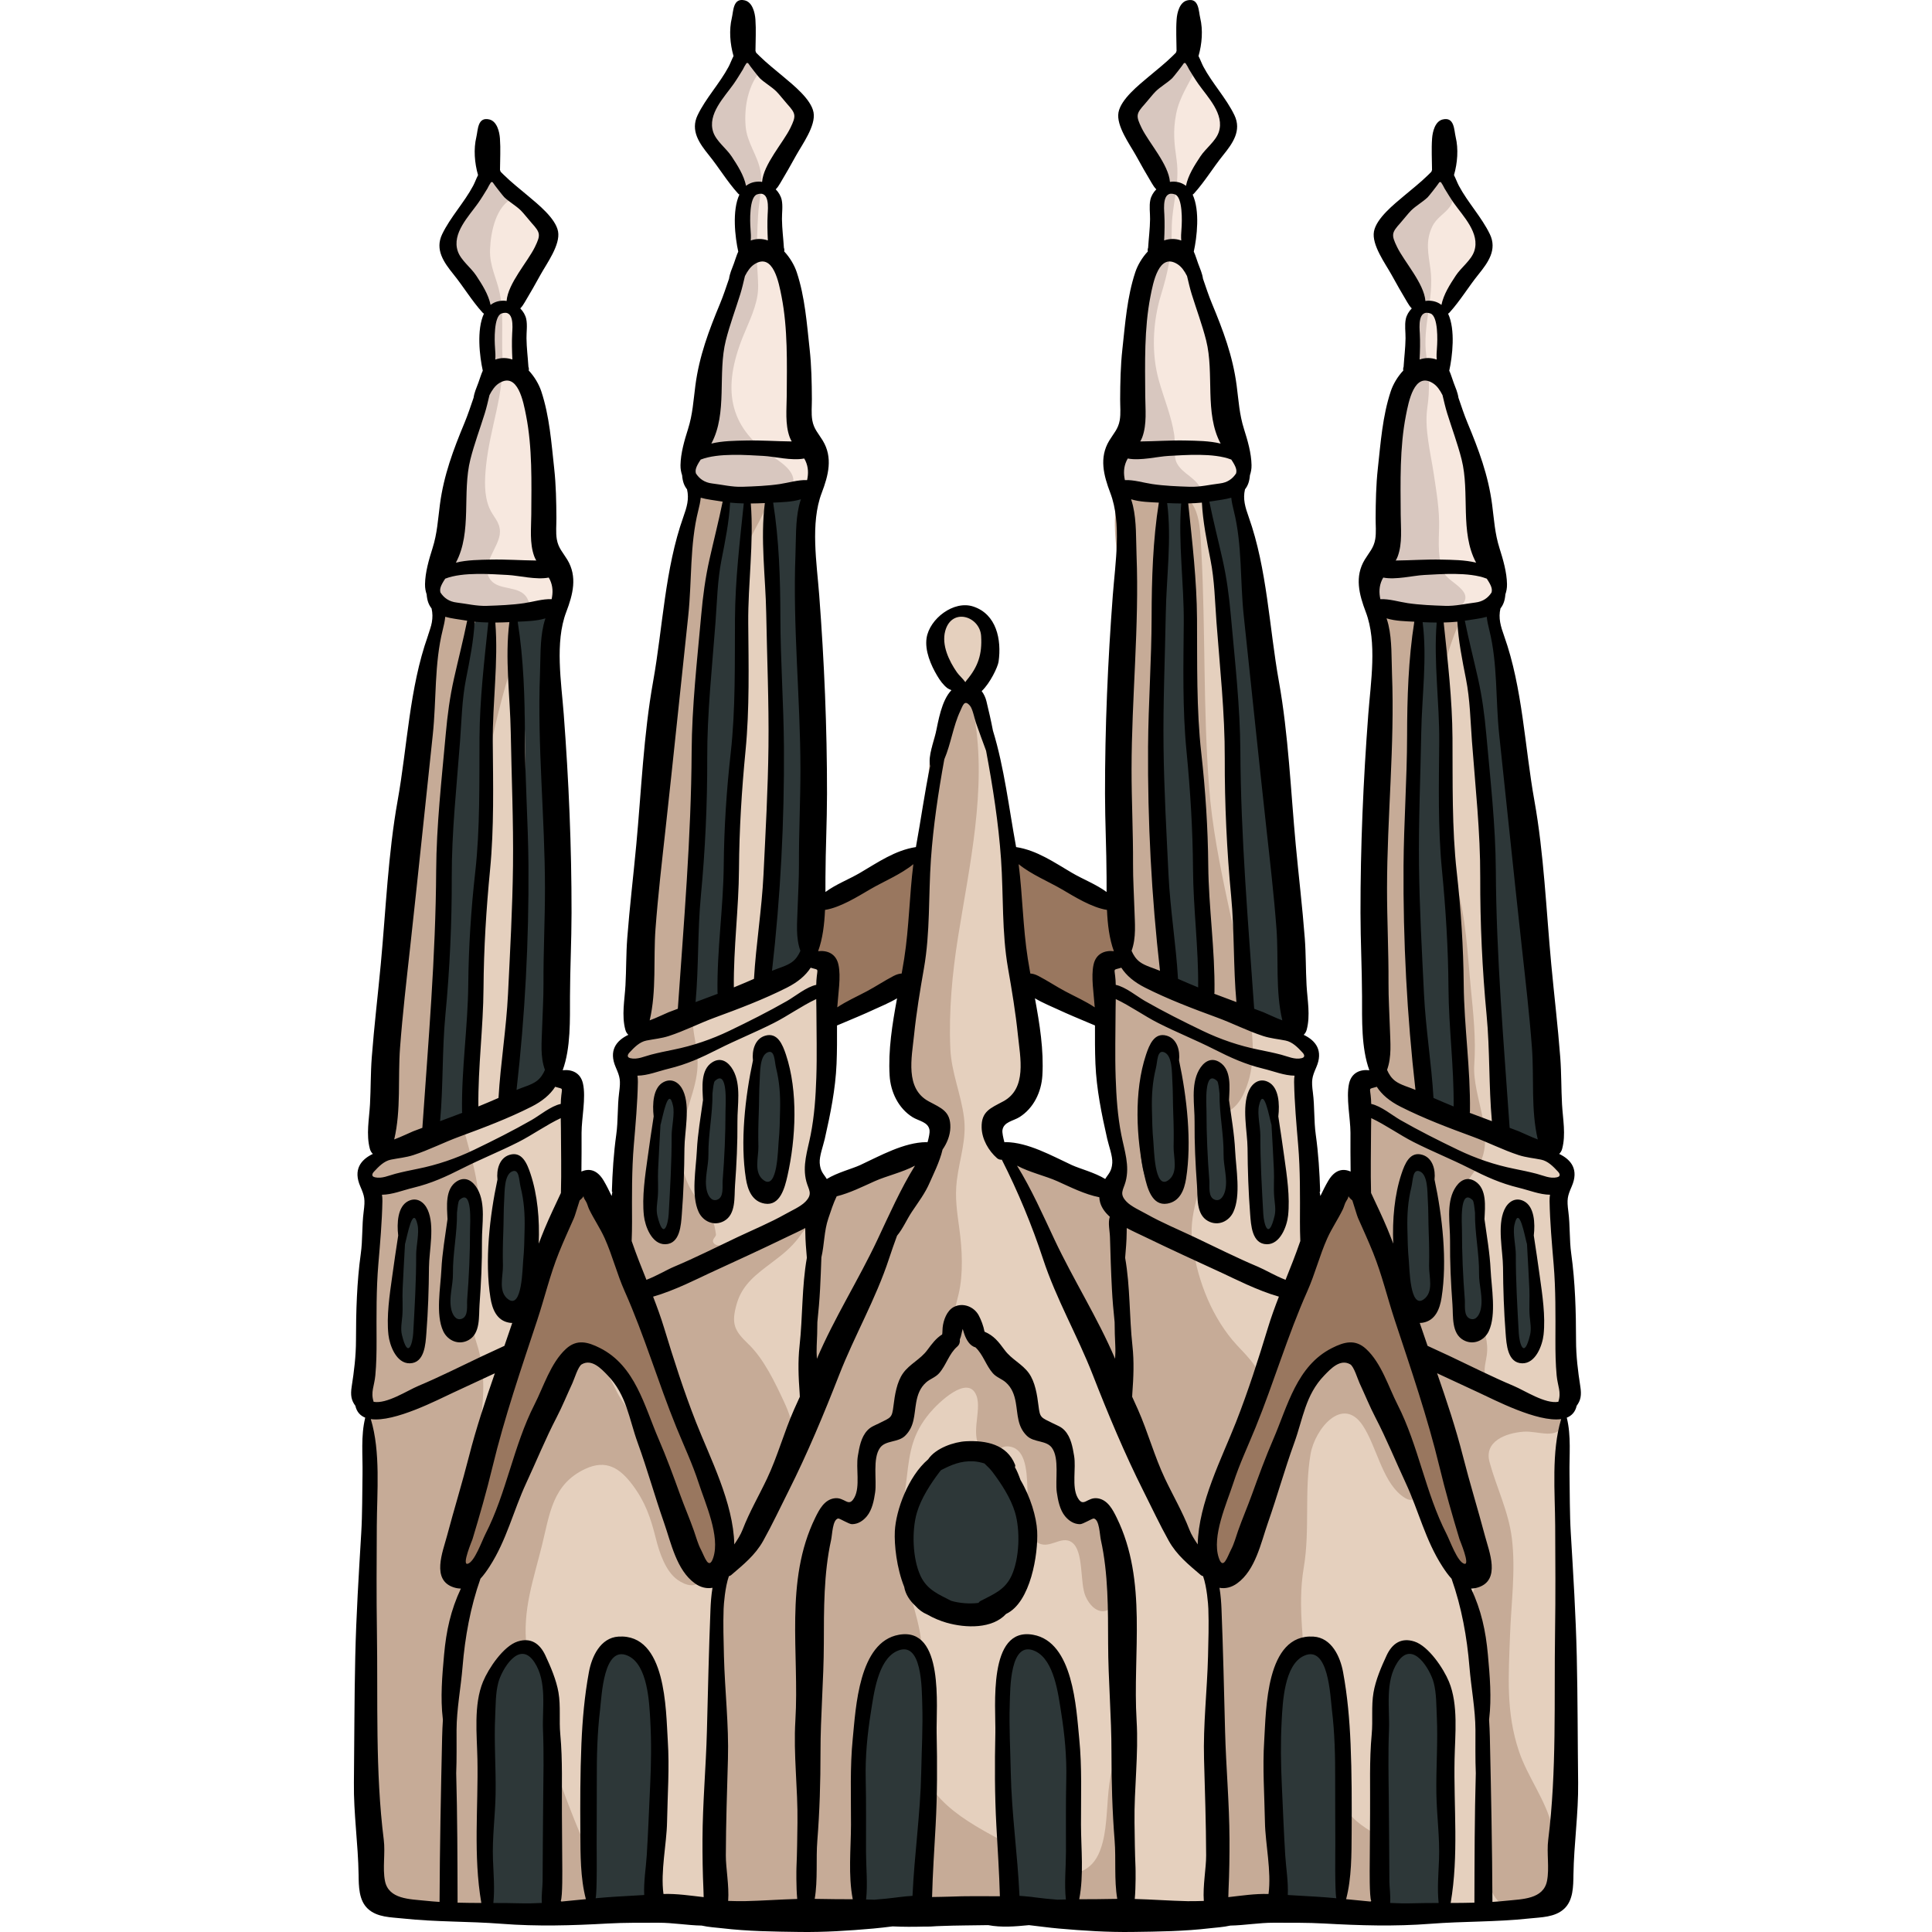 <?xml version="1.0" encoding="iso-8859-1"?>
<!-- Generator: Adobe Illustrator 19.0.0, SVG Export Plug-In . SVG Version: 6.00 Build 0)  -->
<svg version="1.1" id="Layer_1" xmlns="http://www.w3.org/2000/svg" xmlns:xlink="http://www.w3.org/1999/xlink" x="0px" y="0px"
	 viewBox="0 0 511.995 511.995" style="enable-background:new 0 0 511.995 511.995;" xml:space="preserve">
<path style="fill:#E5D0BE;" d="M415.081,410.769c-0.257-10.804-1.201-20.873-0.341-31.657c0.915-11.463,1.841-22.996,1.019-34.494
	c-0.422-5.898-0.051-12.47-1.24-18.251c-0.915-4.447-2.178-7.801,0.127-12.303c0.562-1.098,1.284-2.375,0.725-3.475
	c-0.305-0.599-0.921-0.96-1.421-1.411c-1.275-1.153-1.795-2.962-1.76-4.681c0.093-4.752,0.343-9.088,0.016-13.983
	c-0.372-5.573-0.759-11.146-1.169-16.717c-0.823-11.141-1.745-22.275-2.858-33.391c-1.245-12.443-2.092-25.335-4.619-37.595
	c-1.03-5.003-2.643-9.741-3.511-14.891c-1.037-6.148-2.075-12.298-3.113-18.446c-0.4-2.372-0.802-4.77-0.648-7.172
	c0.143-2.239,0.767-4.425,0.935-6.661c0.256-3.399-1.429-6.775-1.891-10.17c-0.578-4.251-1.377-8.478-2.323-12.663
	c-0.949-4.196-2.065-8.354-3.321-12.47c-0.952-3.122-3.703-7.791-3.703-10.987c0-4.958-3.483-9.92-3.234-15.229
	c0.199-4.25-0.302-9.19,0.635-13.367c0.933-4.159,5.463-9.079,8.158-12.349c0.82-0.996,0.543-2.894,0.982-5.686
	c0.116-0.738-2.891-4.83-3.41-5.865c-1.383-2.748-2.829-5.446-4.474-8.049c-0.537-0.849-1.154-1.741-2.1-2.079
	c-1.473-0.528-3.019,0.489-4.209,1.504c-2.623,2.241-5.007,4.763-7.095,7.509c-1.548,2.035-2.433,4.72-4.17,6.51
	c5.033,7.408,8.396,14.39,8.396,23.566c0,8.225-2.186,16.299-4.245,24.199c-2.163,8.302-3.501,16.796-4.437,25.316
	c-0.398,3.627,0.321,6.842,0.176,10.222c-0.145,3.367-3.101,6.045-3.601,9.368c-0.318,2.116,0.343,4.24,0.887,6.309
	c1.861,7.071,2.41,14.48,1.641,21.75c-0.651,6.152-0.421,11.698-0.468,17.912c-0.103,13.752-1.433,27.472-1.257,41.229
	c0.172,13.372,2.217,26.583,1.66,40.039c-0.051,1.219-0.147,2.528-0.919,3.471s-2.479,1.185-3.129,0.154
	c-2.786,8.394-1.197,18.064-1.161,26.766c-3.444-0.049-6.826,2.049-8.312,5.157c-0.859,1.798-2.124,4.394-3.951,3.595
	c-1.001-0.437-1.278-1.698-1.427-2.78c-1.634-11.879-3.254-24.084-0.484-35.75c0.511-2.152,1.067-4.725-0.46-6.326
	c-0.562-0.59-1.336-0.94-1.914-1.515c-2.358-2.345-0.272-5.977,0.348-8.59c0.861-3.63-0.405-6.631-0.762-10.311
	c-1.058-10.899-2.122-21.798-3.197-32.694c-2.152-21.794-4.357-43.583-6.706-65.356c-0.895-8.306-4.722-16.473-4.626-24.674
	c0.159-13.514-2.06-26.202-6.48-38.767c-4.432-12.598-7.321-26.133-6.839-39.536c0.157-4.372,1.146-7.021,3.644-10.478
	c2.465-3.411,5.829-7.891,5.696-12.313c-0.102-3.379-2.529-5.888-4.309-8.53c-1.831-2.721-2.41-5.639-4.611-8.04
	c-0.528-0.575-1.119-1.185-1.891-1.294c-1.007-0.142-1.899,0.609-2.638,1.309c-2.71,2.565-5.421,5.13-8.131,7.695
	c-1.239,1.173-2.504,2.379-3.268,3.905c-1.967,3.927,2.515,7.414,4.052,10.901c1.899,4.309,3.103,8.899,3.515,13.591
	c0.808,9.204-1.441,18.362-4.88,26.843c-1.386,3.421-1.429,7.516-1.515,11.313c-0.133,5.889-1.187,11.622-1.693,17.467
	c-0.176,2.021,0.283,4.156-0.243,6.079c-0.648,2.365-2.821,4.229-3.798,6.471c-1.843,4.233-0.353,9.096,1.114,13.474
	c3.098,9.245,1.648,19.554,1.386,29.165c-0.31,11.357-0.575,22.715-0.882,34.071c-0.403,14.849,0.241,29.849-1.429,44.625
	c-4.755-2.928-9.22-6.649-14.212-8.997c-1.916-0.901-14.431-6.522-14.53-8.448c-0.443-8.676-3.338-16.748-4.954-25.202
	c-1.372-7.183-4.335-13.477-2.287-20.992c0.986-3.615,2.825-7.374,1.618-10.921c-0.848-2.49-3.261-4.368-5.883-4.578
	c-2.622-0.21-5.304,1.26-6.537,3.584c-1.612,3.039-0.714,6.784,0.621,9.954c1.335,3.171,3.102,6.308,3.158,9.747
	c0.045,2.716-0.991,5.315-1.917,7.868c-2.788,7.689-4.714,15.691-5.735,23.807c-0.474,3.767,0.061,6.834-2.858,9.526
	c-2.381,2.195-5.399,3.644-8.299,5.017c-2.029,0.96-18.422,7.17-18.48,8.729c0.524-13.914,1.39-27.808,0.885-41.722
	c-0.515-14.194-0.988-28.39-1.463-42.586c-0.185-5.534-2.037-11.594-1.305-16.967c0.661-4.848,3.246-9.458,2.481-14.464
	c-0.441-2.882-2.007-5.46-2.865-8.247c-2.257-7.331,0.353-15.05-0.703-22.51c-0.916-6.471-1.867-12.728-3.913-19.014
	c-1.268-3.897-2.642-7.869-2.978-11.983c-0.279-3.411,0.172-6.425-0.575-9.828c-1.134-5.167-0.758-8.081,2.55-12.686
	c2.456-3.418,5.254-7.277,4.465-11.411c-0.54-2.831-2.671-5.05-4.705-7.091l-7.879-7.91c-0.569-0.571-1.253-1.187-2.056-1.108
	c-0.848,0.083-1.407,0.895-1.845,1.626c-1.83,3.059-3.66,6.118-5.491,9.178c-1.85,3.092-3.767,6.449-3.487,10.043
	c0.353,4.538,4.028,7.975,7.025,11.4c9.427,10.775,1.836,27.988-1.699,39.787c-2.166,7.228-2.344,14.53-4.279,21.753
	c-1.816,6.781-6.215,13.255-5.319,20.544c0.831,6.755,1.411,11.177,0.022,17.964c-1.267,6.188-2.403,12.403-3.43,18.636
	c-4.038,24.525-6.354,49.293-8.272,74.062c-0.731,9.431-2.777,18.333-2.044,27.749c0.925,11.873-3.001,23.315-3.5,35.099
	c-0.17,4-0.429,7.851-1.222,11.793c-0.108,0.538-0.241,1.096-0.387,1.668c-0.842,3.315-2.106,7.098-1.44,10.278
	c-2.894-3.041-5.662-6.265-8.474-9.4c-1.147-1.279-2.319-2.598-2.908-4.209c-0.639-1.75-0.529-3.68-0.277-5.525
	c0.719-5.252,2.506-10.669,0.871-15.711c-0.718-2.214-2.062-4.189-2.72-6.423c-1.387-4.704,0.388-9.474,0.695-14.188
	c0.299-4.582-0.241-9.108,0.101-13.756c1.172-15.946,0.114-32.087-0.49-48.123c-0.628-16.696-5.234-33.375,0.252-50.056
	c0.451-1.371,0.49-3.16,0.016-4.508c-3.191-9.081-3.815-18.899-4.736-28.395c-0.88-9.073-2.428-17.099-5.047-25.923
	c-2.487-8.38-4.144-17.817-0.067-25.55c1.69-3.206,4.346-6.085,4.735-9.688c0.548-5.083-3.539-9.357-7.3-12.82
	c-5.446-5.013-8.042-3.494-11.95,1.898c-3.261,4.499-6.554,10.365-4.505,16.058c2.697,7.484,9.312,10.239,9.165,19.094
	c-0.16,9.574-0.299,19.398-3.942,28.407c-2.792,6.906-5.454,14.253-5.872,21.602c-0.337,5.95-4.634,11.089-4.897,16.975
	c-0.118,2.623,1.13,5.19,1.224,7.867c0.103,2.924-0.38,5.863-1.002,8.709c-1.538,7.038-1.71,13.952-2.975,20.938
	c-1.289,7.117-2.42,14.261-3.432,21.423c-0.918,6.495-1.733,13.003-2.464,19.521c-1.445,12.883-2.561,25.8-3.499,38.729
	c-0.758,10.464,0.186,21.161,0.036,31.764c-0.018,1.31-0.077,2.733-0.918,3.739c-0.649,0.776-1.648,1.151-2.598,1.5
	c-0.95,0.349-1.946,0.736-2.58,1.525c-2.015,2.512,2.967,11.909,2.791,15.413c-0.345,6.842-0.767,13.684-1.195,20.521
	c-0.715,11.591-2.012,22.408-1.308,34.144c0.846,14.114,1.88,28.089,1.509,42.21c-0.421,16.043-1.531,32.086-1.385,48.12
	c0.102,11.203-0.221,22.752,5.004,33.453c3.502,0.862,6.413,2.14,9.357,2.216c37.419,0.967,74.842,1.765,112.265,2.593
	c0.761,0.017,1.524-0.145,2.287-0.162c15.279-0.332,30.558-0.825,45.838-0.946c38.945-0.309,77.889-0.429,116.834-0.687
	c4.581-0.031,9.19-0.204,13.733-0.755c9.209-1.117,12.328-4.015,13.186-12.727c0.674-6.836,1.021-13.742,0.918-20.609
	C416.168,452.027,415.572,431.399,415.081,410.769z M232.991,309.43c-3.802,1.545-9.555,6.596-13.874,4.49
	c-2.877-1.402-3.485-4.76-3.384-7.658c0.134-3.867,1.425-7.55,2.374-11.259c0.933-3.644,1.872-7.401,2.414-11.123
	c0.458-3.141,0.148-6.254,0.313-9.357c-0.01-0.011-0.021-0.017-0.031-0.029c-0.069-0.079-0.138-0.158-0.207-0.238
	c-0.815-0.94-1.053-2.18-0.427-3.308c1.297-2.333,5.226-2.745,7.431-3.862c3.051-1.548,5.783-3.495,9.018-4.65
	c1.353-0.483,3.039,0.546,3.358,1.907c1.285,5.469-0.045,10.735-0.84,16.169c-0.457,3.125-0.971,6.815,0.584,9.709
	c1.198,2.23,3.314,2.981,5.171,4.546C254.621,302.967,238.59,307.155,232.991,309.43z M296.544,311.314
	c-0.111,1.621-1.625,3.154-3.369,2.567c-3.932-1.325-7.623-3.024-11.42-4.679c-4.382-1.913-7.983-2.523-12.599-2.989
	c-3.81-0.384-6.498-3.332-5.461-7.265c1.346-5.103,7.254-6.729,10.027-10.667c3.968-5.633,0.983-17.223-0.799-23.279
	c-0.122-0.413,0.009-0.796,0.26-1.072c0.382-1.151,1.448-1.99,2.964-1.478c4.224,1.425,9.493,3.008,13.163,5.555
	c3.096,2.15,2.971,5.308,2.93,8.735C292.098,288.475,297.343,299.613,296.544,311.314z"/>
<g>
	<path style="fill:#C6AB97;" d="M141.247,160.757c-13.55,32.664-16.286,66.544-19.348,101.543c-0.857,9.796-1.64,19.573-0.45,29.367
		c1.041,8.561,4.658,16.587,5.35,25.189c1.102,13.706-4.877,25.728-0.484,39.101c4.986,15.176-2.086,30.54-3.406,45.609
		c-0.252,2.882-1.453,15.963,2.59,14.964c2.956-0.73,4.858-7.836,5.875-10.277c3.72-8.931,5.944-18.134,10.77-26.599
		c2.557-4.484,4.862-9.076,7.296-13.61c1.138-2.123,2.256-5.804,4.933-6.486c5.153-1.313,7.892,7.716,10.066,10.978
		c4.546,6.823,8.541,13.135,11.247,20.976c2.413,6.995,4.222,14.376,8.018,20.744c1.057,1.772,3.034,3.81,2.146,6.021
		c-1.152,2.866-4.167,1.869-6.252,0.419c-3.227-2.244-4.878-7.334-5.802-11.017c-1.357-5.413-2.762-9.602-6.163-14.147
		c-3.353-4.48-6.986-6.859-12.548-4.255c-8.662,4.054-9.391,11.872-11.445,20.194c-2.279,9.238-5.242,17.281-4.089,26.943
		c2.17,18.191,8.267,35.496,15.272,52.211c1.644,3.923,6.084,10.213,4.871,14.585c-2.059,7.417-15.366,3.875-20.724,3.344
		c-8.613-0.854-17.316-1.666-25.961-1.43c-5.044,0.138-11.423-0.482-12.447-6.65c-4.856-29.252-2.442-60.163-1.167-89.73
		c0.381-8.847-0.475-17.935-0.968-26.828c-0.199-3.577-1.247-7.276-1.261-10.812c-0.015-3.467,1.349-6.805,1.284-10.301
		c-0.078-4.137-0.223-8.269-0.229-12.407c-0.009-6.109,0.414-12.371,1.053-18.403c0.462-4.359,2.172-9.781,0.138-13.999
		c-1.022-2.117-3.521-1.839-2.145-4.879c0.837-1.849,3.095-1.796,4.069-3.437c1.401-2.359,1.423-8.446,1.628-11.195
		c0.386-5.148,0.692-10.302,1.005-15.454c0.612-10.041,1.18-20.085,1.973-30.114c0.837-10.581,1.741-21.373,3.187-31.811
		c1.712-12.354,1.804-24.86,3.235-37.243c0.725-6.274-0.703-16.108,5.196-20.384C123.984,156.823,133.93,162.26,141.247,160.757z"/>
	<path style="fill:#C6AB97;" d="M241.303,306.177c-3.004,1.39-6.318,2.444-8.311,3.254c-2.755,1.119-6.534,4.068-10.051,4.813
		c-0.484,0.312-0.958,0.623-1.41,0.931c-2.624,1.781-5.033,3.697-7.559,5.492c-5.021,3.569-9.835,4.982-15.558,7.13
		c-1.728,0.648-7.907,3.609-9.318,1.576c-0.623-0.898,0.733-1.574,0.637-2.254c-0.223-1.558-0.386-2.697-1.152-4.171
		c-1.481-2.848-4.036-5-5.56-7.829c-2.328-4.325-3.058-8.934-2.524-13.803c0.7-6.385,4.067-12.381,4.358-18.704
		c0.28-6.091-2.466-10.63-0.647-16.982c3.119-10.893,7.824-19.2,6.537-30.971c-1.29-11.81-2.94-23.713-3.549-35.588
		c-0.725-14.13,0.132-29.18,5.384-42.451c2.515-6.356,5.387-12.5,8.646-18.507c1.011-1.864,2.013-4.833,3.912-5.854
		c-3.887-1.211-16.97-5.765-20.952-1.511c-1.631,1.741-1.003,5.578-1.229,7.756c-0.511,4.924-1.515,9.801-2.339,14.673
		c-1.963,11.613-3.718,23.358-5.189,35.048c-1.771,14.064-5.639,28.001-5.635,42.177c0.003,11.873-0.663,23.747-0.982,35.619
		c-0.138,5.096,0.078,7.469-3.08,11.022c-3.319,3.734,0.003,3.978,0.956,7.907c0.488,2.013-0.473,4.701-0.656,6.799
		c-0.304,3.461-0.329,7.032-0.504,10.503c-0.412,8.197-0.633,17.049-0.33,25.24c0.268,7.266,3.93,14.874,6.635,21.486
		c2.43,5.942,4.248,12.014,6.335,18.081c3.607,10.482,6.479,21.483,9.599,32.158c1.037,3.55,1.703,8.225,3.619,11.42
		c2.855,4.76,5.625-0.109,7.726-3.66c3.405-5.754,7.389-12.976,9.554-19.297c2.218-6.481,1.939-10.109-0.89-16.189
		c-2.367-5.085-5.34-11.351-9.411-15.264c-3.672-3.531-4.728-5.305-3.075-10.875c1.511-5.094,5.346-7.803,9.346-10.832
		c2.877-2.179,4.857-3.734,7.027-6.513c1.051-1.346,2.1-3.792,4.355-2.116c2.656,1.975-0.403,8.884-0.979,11.37
		c-1.862,8.048-2.139,16.678-1.472,24.833c0.164,2.002,0.047,7.313,3.026,6.466c1.859-0.529,4.187-6.335,4.889-7.891
		c1.789-3.962,2.288-8.316,3.615-12.424c1.939-6.001,5.607-11.489,8.35-17.17c2.965-6.143,6.799-11.873,9.693-18.006
		c1.05-2.225,1.869-4.827,1.547-7.314C243.594,305.799,242.459,305.953,241.303,306.177z"/>
	<path style="fill:#C6AB97;" d="M296.77,329.246c-0.062-5.989,0.514-12.515-5.309-15.535c-3.823-1.983-8.416-2.94-12.451-4.492
		c-1.539-0.592-3.938-1.931-5.952-2.516c-0.633-0.1-1.277-0.192-1.939-0.272c-3.176,0.189-2.055,1.862-2.491,3.524
		c1.786,5.966,5.317,11.951,7.845,17.671c2.617,5.922,5.501,11.733,8.132,17.639c2.006,4.502,3.049,9.289,5.366,13.676
		c0.62,1.173,1.939,4.367,3.322,4.861c2.031,0.723,1.36-0.021,2.241-1.88C299.774,352.973,296.871,338.963,296.77,329.246z"/>
	<path style="fill:#C6AB97;" d="M334.427,366.974c-0.443-5.012-4.908-8.319-7.876-11.913c-6.044-7.315-9.561-16.961-10.637-26.321
		c-0.979-8.516,3.741-15.769,3.364-24.129c-0.103-2.29-0.752-4.285,0.539-6.31c1.563-2.45,4.4-2.697,6.542-4.297
		c2.091-1.564,3.219-3.844,4.121-6.362c2.026-5.653,1.67-12.097,0.848-17.944c-2.887-20.562-9.333-40.388-10.92-61.193
		c-1.582-20.744-0.932-41.504-2.03-62.243c-0.415-7.847-0.319-15.038-8.955-16.551c-3.429-0.6-10.202-2.183-12.406,1.188
		c-2.876,4.399-1.004,15.017-0.592,19.872c0.775,9.151,0.345,18.44,0.345,27.629l-0.327,46.798c0,6.925-0.676,14.17,0.132,21.06
		c0.282,2.411,1.094,4.09-0.063,6.364c-0.893,1.756-2.827,2.514-3.423,4.529c-1.065,3.599,0.244,8.079,0.099,11.826
		c-0.233,5.992-0.31,11.785-0.017,17.663c1.086,6.235,2.783,12.394,3.298,18.658c0.18,0.729,0.345,1.461,0.466,2.204
		c0.755,4.666-2.415,8.838-2.133,13.452c0.439,7.183,2.294,14.083,2.297,21.489c0.006,12.159-0.459,23.458,2.451,35.418
		c1.602,6.584,4.666,12.306,7.367,18.471c1.876,4.285,4.3,9.57,7.201,13.259c1.637,2.083,4.303,4.525,6.402,2.452
		c1.227-1.212,1.419-5.899,1.771-7.518c0.886-4.09,1.358-8.268,2.298-12.339c1.106-4.788,2.628-8.869,5.301-12.998
		C332.178,375.652,334.823,371.453,334.427,366.974z"/>
	<path style="fill:#C6AB97;" d="M392.273,349.27c-2.341-7.357-5.366-14.339-7.166-21.896c-1.99-8.353,1.833-11.54,6.27-17.824
		c5.547-7.857-1.273-18.732-0.684-27.388c0.472-6.942-0.247-13.462-0.918-20.348c-0.9-9.237-1.222-18.346-3.817-27.322
		c-2.636-9.118-5.025-18.728-6.022-28.193c-1.476-14.018,1.665-30.185,7.483-42.953c-6.839,3.076-12.541-0.065-16.897-1.379
		c-2.24-0.676-4.374-2.304-6.297-0.184c5.476,14.612,0.839,32.779-0.122,47.943c-0.859,13.564-0.137,27.162,0.645,40.712
		c0.662,11.475,3.605,26.011,0.36,37.217c-4.775-1.516-4.953,4.578-4.779,7.822c0.305,5.686-0.093,11.1-0.072,16.765
		c0.026,7.032,3.568,12.268,5.58,18.809c2.244,7.293,3.464,14.713,6.853,21.639c3.268,6.68,5.6,13.651,8.255,20.889
		c1.602,4.367,3.389,9.014,4.709,13.403c1.546,5.136,0.793,10.665,2.747,15.773c1.333,3.487,3.75,7.23,4.66,10.609
		c0.901,3.348-0.568,4.583-1.952,6.946c-2.904,4.957-0.691,12.033,0.317,17.697c3.454,19.41,0.837,39.518,2.936,59.058
		c0.591,5.505,3.05,8.975,9.155,8.944c9.731-0.049,9.238-15.846,7.74-22.14c-1.628-6.836-6.429-12.983-8.7-19.706
		c-3.512-10.397-2.767-20.093-2.386-30.833c0.299-8.431,1.525-17.23,0.489-25.648c-0.886-7.19-4.099-13.524-5.922-20.242
		c-1.483-5.459,4.25-7.673,9.008-8.028c4.015-0.301,9.165,2.463,10.648-2.381c1.499-4.897-2.985-3.748-6.353-4.199
		c-4.619-0.618-10.683-2.324-13.457-6.413c-1.868-2.754-0.983-4.382-0.579-7.257C394.498,355.645,393.36,352.683,392.273,349.27z"/>
	<path style="fill:#C6AB97;" d="M299.062,477.14c0.012-4.924,0.119-9.85-1.048-14.663c-6.572,7.285-2.871,20.546-6.987,29.08
		c-2.333,4.836-7.536,6.289-12.122,3.631c-5.145-2.982-10.504-5.822-15.834-8.715c-12.389-6.724-21.091-13.514-20.238-28.872
		c0.43-7.74,2.265-15.037,1.286-22.841c-0.909-7.241-3.934-14.022-5.059-21.229c-1.212-7.758,0.388-14.644,1.275-22.266
		c0.771-6.63,1.464-11.299,6.052-16.808c2.17-2.606,10.137-10.416,12.371-4.622c1.582,4.1-2.113,11.045,1.714,14.596
		c2.939,2.728,3.561-1.324,6.627-1.129c8.903,0.567,2.383,21.286,7.555,25.275c3.226,2.488,6.522-1.951,9.438,0.189
		c3.184,2.337,2.022,10.738,3.596,14.289c2.082,4.693,6.536,5.768,8.456,0.028c1.473-4.406-0.18-11.36-1.096-15.802
		c-0.464-2.246-1.111-6.989-3.669-7.676c-2.911-0.781-4.982,3.175-7.868,0.789c-5.214-4.311,2.007-15.33-3.426-19.383
		c-2.476-1.846-3.944,0.615-5.651-3.454c-1.473-3.511-1.385-7.602-2.857-11.094c-1.253-2.973-3.674-4.636-6.09-6.563
		c-2.733-2.183-3.883-5.718-6.558-7.894c-4.116-3.347-3.261,0.38-6.599,2.096c-1.376,0.708,1.51-10.316,1.713-11.17
		c1.276-5.373,0.934-11.828,0.2-17.254c-0.601-4.44-1.229-8.309-0.678-12.805c0.723-5.895,2.661-10.862,1.888-16.822
		c-0.809-6.239-3.323-11.785-3.604-18.158c-0.434-9.827,0.493-19.864,2.043-29.579c3.001-18.813,7.648-39.213,4.341-58.278
		c-0.434-2.502-0.989-7.794-4.342-6.102c-1.268,0.64-3.227,4.909-4.017,6.24c-4.154,6.995-3.421,14.686-4.566,22.445
		c-1.314,8.896-1.822,17.266-2.2,26.216c-0.358,8.48-2.107,16.743-3.263,25.142c0.051,0.118,0.103,0.235,0.132,0.36
		c1.285,5.469-0.045,10.735-0.84,16.169c-0.258,1.764-0.521,3.706-0.433,5.586c0.334,0.857,0.764,1.682,1.323,2.462
		c2.565,3.579,6.611,5.695,7.972,9.967c0.367,1.152,0.512,2.228,0.481,3.243c-0.184,5.918-6.357,9.754-9.269,14.58
		c-4.514,7.483-7.987,15.516-11.801,23.361c-6.183,12.716-10.547,25.937-15.397,39.183c-3.153,8.611-6.462,16.617-10.885,24.66
		c-3.362,6.114-8.108,11.344-10.063,18.184c-1.954,6.839-1.301,14.769-1.306,21.822c-0.009,11.646,0.784,23.247,0.662,34.912
		c-0.064,6.204-5.904,29.153,4.909,29.154c19.224,0.002,38.829-2.302,58.571-2.298c8.113,0.001,17.203-0.809,25.207,0.6
		c5.046,0.888,11.677,5.431,16.631,1.682c2.381-1.804,2.589-6.902,3.096-9.805C300.049,490.841,299.045,484.148,299.062,477.14z"/>
	<path style="fill:#C6AB97;" d="M348.477,363.952c-5.762,11.088-8.627,23.477-12.78,35.343c-1.706,4.875-2.705,8.424-5.692,12.61
		c-1.853,2.598-2.949,6.341-6.678,5.767c-0.181,7.876-1.421,15.772-1.048,23.814c0.641,13.826,1.562,27.661,1.652,41.512
		c0.033,4.996-0.326,9.963-0.326,14.976c0,2.508-0.705,5.858,0.977,7.945c2.779,3.451,11.725,1.844,15.516,1.718
		c7.61-0.254,14.661-0.081,22.218,0.717c3.615,0.382,8.154,1.712,11.512-0.055c4.638-2.441,3.506-8.602,1.688-12.719
		c-3.364-7.618-12.988-8.761-18.051-15.071c-8.12-10.12-11.661-21.106-11.606-33.91c0.046-10.723-2.166-20.444-0.355-31.162
		c1.686-9.976,0.114-20.186,1.804-30.078c1.139-6.674,8.506-15.64,13.849-7.571c3.555,5.368,5.057,14.236,10.022,18.35
		c5.933,4.915,4.52-4.91,3.42-8.292c-2.03-6.238-5.354-12.778-8.205-18.66c-1.816-3.748-3.327-8.719-8.12-9.101
		C353.178,359.675,351.284,362.862,348.477,363.952z"/>
</g>
<g>
	<path style="fill:#F7E8DF;" d="M130.197,47.169c-3.644,3.768-12.23,11.718-11.035,17.272c1.053,4.9,5.926,10.164,8.498,14.464
		c3.425,5.724,0.809,10.642,1.483,17.032c0.434,4.119-1.298,5.911-2.946,9.867c-2.141,5.142-2.946,10.728-4.582,16.061
		c-1.43,4.66-1.872,9.11-2.29,13.927c-0.472,5.423-2.577,9.711-4.091,14.925c-3.516,12.112,9.746,13.119,18.807,12.3
		c3.258-0.295,11.266,0.196,13.842-2.202c3.96-3.687-2.029-10.761-3.247-14.489c-1.207-3.693-0.771-8.89-0.95-12.745
		c-0.248-5.35-0.227-10.701-0.472-16.051c-0.149-3.25,0.218-6.957-0.82-10.082c-0.839-2.524-2.855-3.945-4.022-6.274
		c-2.16-4.311-0.411-10.334-0.64-15.076c-0.125-2.584-1.056-5.304-0.596-7.905c0.705-3.979,4.394-6.416,6.403-9.672
		c3.51-5.686,0.723-10.776-3.779-15.132c-1.724-1.668-4.004-3.95-5.964-5.182C131.127,46.527,131.108,48.178,130.197,47.169z"/>
	<path style="fill:#F7E8DF;" d="M196.958,15.097c-2.631,5.262-11.3,11.548-10.798,17.998c0.462,5.938,7.417,10.193,9.734,15.391
		c1.985,4.452,1.26,12.549,1.064,17.59c-0.403,10.4-7.055,20.074-8.917,30.439c-0.903,5.028-1.176,10.142-2.211,15.112
		c-0.792,3.803-3.498,8.139-3.269,12.027c0.644,10.962,18.736,6.956,25.769,6.636c4.457-0.203,7.766-0.558,7.951-5.817
		c0.177-5.017-3.866-10.061-4.3-15.38c-0.732-8.986-0.651-18.003-1.262-26.982c-0.409-5.99-3.52-9.953-5.02-15.301
		c-1.183-4.217,0.008-9.569-0.559-14.009c-0.85-6.666,1.411-9.541,4.515-15.459c2.466-4.701,2.794-8.004-0.515-12.175
		C206.696,22.092,202.913,15.336,196.958,15.097z"/>
	<path style="fill:#F7E8DF;" d="M313.788,15.097c-3.496,2.373-16.782,11.315-16.466,15.781c0.161,2.273,4.733,7.511,5.986,9.4
		c1.516,2.284,4.063,5.273,4.58,7.881c0.437,2.208-0.943,4.266-1.283,6.536c-0.438,2.934,0.453,5.824,0.31,8.836
		c-0.16,3.347-2.204,6.067-3.526,9.055c-2.349,5.312-1.945,10.218-1.702,15.892c0.247,5.763,0.148,11.734-0.363,17.445
		c-0.501,5.609-3.024,8.089-5.223,12.842c-1.777,3.84-2.533,10.584,1.891,12.434c1.807,0.756,5.075,0.513,7.017,0.418
		c3.717-0.18,7.283,0,10.988-0.017c2.533-0.011,9.108,0.628,11.126-1.04c3.261-2.693,2.018-11.722,0.734-15.031
		c-1.068-2.753-2.959-4.546-3.687-7.556c-0.932-3.852-0.705-7.896-0.886-11.816c-0.296-6.423-2.098-11.944-4.517-17.818
		c-2.076-5.042-4.909-11.637-4.679-17.172c0.094-2.262,1.099-4.408,0.933-6.709c-0.199-2.748-1.012-3.008,0.06-5.375
		c2.424-5.359,9.591-9.29,10.174-15.643C325.861,26.857,318.754,23.547,313.788,15.097z"/>
	<path style="fill:#F7E8DF;" d="M380.548,47.169c-3.294,5.059-15.895,9.873-15.353,16.526c0.216,2.65,3.74,5.521,5.281,7.699
		c1.768,2.497,3.691,4.808,4.525,7.847c0.74,2.702,0.249,4.336-0.343,6.872c-0.856,3.671-0.411,7.479-0.654,11.374
		c-0.258,4.141-2.982,6.864-4.016,10.954c-1.567,6.2-1.852,13.095-1.564,19.472c0.219,4.845,1.469,11.073,0.016,15.795
		c-1.416,4.603-6.942,7.556-6.224,13.1c1.091,8.416,20.961,5.454,27.089,5.229c3.617-0.133,7.204-0.003,7.952-4.062
		c1.18-6.395-3.243-10.457-4.853-15.87c-2.123-7.139-1.66-14.858-2.978-22.12c-0.983-5.423-3.584-10.635-5.366-15.889
		c-1.683-4.966-1.82-7.351-1.201-12.477c0.375-3.113-0.487-6.34-0.024-9.359c0.495-3.229,3.319-5.704,5.168-8.272
		c2.988-4.149,6.58-7.988,4.08-13.064C390.289,57.283,385.986,48.022,380.548,47.169z"/>
</g>
<g>
	<path style="fill:#D8C7BF;" d="M136.088,52.405c-4.655,2.102-6.043,9.038-6.222,13.688c-0.172,4.495,1.814,7.696,2.621,11.846
		c1.003,5.16,0.407,11.157,0.662,16.454c0.491,10.206-3.329,19.016-4.35,29.11c-0.364,3.6-0.57,7.701,0.889,11.139
		c1.002,2.358,2.792,3.59,2.803,6.279c0.017,4.025-5.519,8.836-2.475,12.774c2.266,2.93,7.759,1.332,9.674,4.823
		c2.633,4.801-4.714,3.749-7.46,3.27c-4.417-0.77-9.164-0.562-13.516-1.39c-7.125-1.354-2.804-7.268-0.923-11.535
		c2.648-6.006,1.841-12.383,2.323-18.693c0.484-6.336,2.309-12.015,4.984-17.702c1.904-4.047,3.989-8.368,4.449-12.928
		c0.403-3.991-0.231-8.029-0.009-12.06c0.485-8.826-9.18-14.429-9.414-23.302c-0.137-5.145,4.709-10.516,7.166-14.759
		c1.175-2.029,0.882-3.162,3.297-2.839C132.103,46.783,134.859,49.33,136.088,52.405z"/>
	<path style="fill:#D8C7BF;" d="M201.867,18.37c-3.592,4.039-4.709,9.859-4.27,15.117c0.363,4.341,3.143,7.64,3.924,11.772
		c0.724,3.831-0.398,7.884-0.62,11.788c-0.203,3.585-0.344,7.142-0.344,10.763c0,2.864,0.43,5.97,0.343,8.736
		c-0.138,4.377-2.506,8.866-4.105,12.892c-5.236,13.188-3.999,23.408,7.689,31.362c2.187,1.488,6.809,4.278,5.578,7.72
		c-1.096,3.064-8.581,2.52-11.568,2.422c-4.054-0.132-10.002,0.209-13.645-1.807c-3.818-2.113-2.116-5.856-0.728-9.475
		c2.203-5.743,4.173-11.068,4.646-17.234c0.493-6.442,1.234-13.358,3.2-19.548c1.285-4.043,3.59-7.787,4.752-11.902
		c0.933-3.307,0.228-6.365,0.238-9.755c0.01-4.031,0.655-8.459-1.22-11.839c-2.287-4.122-5.257-7.536-7.362-11.796
		c-2.878-5.826-2.224-6.497,1.512-12.167c2.152-3.265,4.942-8.885,7.66-11.263C199.017,16.054,201.64,16.796,201.867,18.37z"/>
	<path style="fill:#D8C7BF;" d="M317.061,18.043c-1.94,4.16-4.489,7.54-5.39,12.233c-0.854,4.444-0.498,7.634,0.123,11.974
		c0.949,6.646-1.293,12.042-1.277,18.654c0.016,6.437-0.98,11.154-2.863,17.318c-2.168,7.094-2.572,15.433-0.545,22.617
		c1.352,4.791,3.331,9.447,4.075,14.4c0.325,2.165-0.332,5.54,0.708,7.525c1.531,2.92,5.272,3.838,6.512,7.197
		c-1.672,2.559-8.675,0.433-11.387,0.312c-3.44-0.153-10.055,1.619-11.561-2.316c-1.798-4.699,3.192-10.138,4.522-14.194
		c2.133-6.505,0.66-15.033,0.376-21.699c-0.293-6.883-1.785-14.324,2.891-19.967c3.372-4.069,3.084-4.455,2.682-9.556
		c-0.286-3.625,0.242-7.056,0.908-10.479c0.71-3.657,0.005-5.453-1.954-9.057c-1.904-3.504-7.386-10.738-5.758-14.808
		c1.173-2.932,6.269-5.585,8.432-7.837c2.099-2.185,4.63-4.723,5.9-7.276C314.566,14.705,315.484,17.383,317.061,18.043z"/>
	<path style="fill:#D8C7BF;" d="M381.574,46.088c-1.557,2.218-2.41,4.007-4.928,5.913c-2.967,2.246-6.31,4.139-8.462,7.276
		c-3.341,4.873,1.865,8.948,4.084,13.4c1.183,2.374,2.717,4.915,3.061,7.544c0.372,2.838-1.048,5.494-1.344,8.401
		c-0.348,3.413,0.711,6.985,0.344,10.26c-0.356,3.173-2.603,6.07-3.681,9.174c-2.995,8.617-0.955,18.686-1.481,27.708
		c-0.258,4.432-0.734,7.524-3.018,11.372c-1.714,2.888-4.226,6.817-3.616,10.387c0.756,4.42,5.111,5.536,9.073,5.915
		c3.506,0.336,12.784-0.22,15.496-2.788c4.092-3.875-3.055-6.161-4.358-8.726c-1.812-3.563-1.47-8.232-1.374-12.036
		c0.124-4.871-0.69-9.435-1.403-14.259c-0.811-5.488-2.523-11.986-1.724-17.503c0.733-5.055,0.476-8.729-0.248-13.797
		c-1.125-7.865,2.138-15.305,1.08-23.079c-0.549-4.03-1.37-7.318,0.484-11.206c1.117-2.341,3.384-3.451,4.684-5.267
		c1.975-2.76,0.589-7.716-2.074-9.509C381.958,45.549,381.761,45.821,381.574,46.088z"/>
</g>
<g>
	<path style="fill:#2D3738;" d="M254.227,385.224c-16.4,3.029-22.476,35.234-4.844,40.915c16.932,5.456,25.339-13.998,21.452-27.687
		c-0.837-2.944-2.46-6.215-4.675-8.327C262.532,386.665,258.489,387.116,254.227,385.224z"/>
	<path style="fill:#2D3738;" d="M109.907,320.427c-4.115,0.843-3.72,8.289-4,11.525c-0.545,6.314-0.837,12.799-0.582,19.254
		c0.115,2.891,1.741,10.815,5.273,6.037c3.126-4.229,1.15-13.474,1.593-18.564C112.525,334.829,114.77,322.741,109.907,320.427z"/>
	<path style="fill:#2D3738;" d="M122.67,315.191c-4.848,3.048-2.794,12.885-3.254,17.6c-0.477,4.892-1.852,11.206-0.998,16.107
		c0.882,5.073,4.87,5.981,6.548,0.691c1.937-6.108,1.53-14.142,1.636-20.53C126.674,324.678,127.307,317.314,122.67,315.191z"/>
	<path style="fill:#2D3738;" d="M134.124,309.955c-3.756,6.825-2.585,17.305-2.973,24.904c-0.149,2.917-0.764,10.754,2.72,12.664
		c6.898,3.78,6.567-26.978,6.308-29.891C139.951,315.082,138.573,305.445,134.124,309.955z"/>
	<path style="fill:#2D3738;" d="M175.358,288.683c-2.354,7.346-2.621,15.317-2.619,23.091c0.002,5.22-0.604,12.809,3.6,16.539
		c4.799-3.508,3.273-16.881,3.273-22.12C179.613,303.822,181.413,287.279,175.358,288.683z"/>
	<path style="fill:#2D3738;" d="M188.776,284.756c-2.528,7.109-2.627,16.349-2.962,23.808c-0.127,2.823-1.195,10.995,1.842,12.859
		c6.31,3.874,6.343-22.401,6.357-25.623C194.022,293.407,194.45,282.385,188.776,284.756z"/>
	<path style="fill:#2D3738;" d="M202.194,277.884c-2.845,2.111-2.035,9.103-2.3,12.341c-0.371,4.519-0.646,8.996-0.646,13.546
		c0,3.02-1.192,11.139,2.356,12.736c7.537,3.392,7.315-24.587,7.151-28.224c-0.106-2.34-1.846-14.294-6.423-9.819
		C202.06,278.232,201.904,277.929,202.194,277.884z"/>
	<path style="fill:#2D3738;" d="M306.588,277.556c-4.904,5.412-4.933,15.881-4.589,22.845c0.207,4.188,0.218,12.486,3.938,15.291
		c9.985,7.531,7.651-24.824,6.869-29.309C312.295,283.459,311.221,273.272,306.588,277.556z"/>
	<path style="fill:#2D3738;" d="M320.005,283.12c-4.728,5.47-3.138,15.979-2.545,22.526c0.319,3.529,0.1,10.934,2.255,13.939
		c3.531,4.92,6.63-0.788,6.844-4.295c0.357-5.9-0.589-11.846-1.33-17.569c-0.483-3.739,0.329-13.789-4.505-14.567
		C320.526,283.809,319.974,283.751,320.005,283.12z"/>
	<path style="fill:#2D3738;" d="M333.605,289.601c-3.639,2.433-1.783,21.054-1.285,23.781c0.886,4.844-0.234,12.349,6.278,13.558
		c3.249,0.602,0.757-20.86,0.515-23.288c-0.334-3.347-0.1-12.155-3.597-14.01C334.753,289.236,334.123,289.255,333.605,289.601z"/>
	<path style="fill:#2D3738;" d="M370.73,333.19c0.017-6.557-0.244-15.942,2.273-21.943c2.469-5.887,4.802-1.162,5.591,2.627
		c1.056,5.073,1.628,10.365,1.882,15.643c0.192,3.977,1.531,12.827-1.309,16.036C373.063,352.449,371.11,335.403,370.73,333.19z"/>
	<path style="fill:#2D3738;" d="M386.438,315.191c-3.011,6.094-0.66,15.866-0.001,22.343c0.328,3.223-0.66,15.129,3.274,15.954
		c9.117,1.913,2.461-24.419,2.292-28.226c-0.114-2.545,0.38-5.433-0.584-7.779C389.725,313.361,388.272,315.243,386.438,315.191z"/>
	<path style="fill:#2D3738;" d="M401.819,320.427c-4.264,3.411-1.802,16.483-1.317,21.343c0.427,4.293-1.074,11.481,0.99,15.326
		c3.136,5.84,5.946-2.008,6.234-5.277c0.526-5.966-0.676-11.847-1.253-17.647C406.158,331.003,406.069,321.872,401.819,320.427z"/>
	<path style="fill:#2D3738;" d="M126.597,163.017c-6.727,16.756-7.22,37.313-7.199,55.325c0.023,20.435-2.794,40.379-3.612,60.716
		c-0.114,2.823-2.238,19.458,0.701,20.574c1.042,0.396,6.487-1.906,7.328-2.928c2.115-2.568,0.827-8.707,0.819-11.949
		c-0.053-19.71,2.015-39.789,3.2-59.46c0.734-12.2,2.513-24.559,1.963-36.823c-0.239-5.322-0.361-10.732-0.254-16.1
		C129.583,170.422,131.994,161.911,126.597,163.017z"/>
	<path style="fill:#2D3738;" d="M136.415,163.344c5.709,36.015,1.091,73.42-0.33,109.495c-0.151,3.857-2.306,15.61,0.333,18.517
		c2.092-1.87,5.339-2.515,7.702-4.078c2.928-1.937,2.612-3.232,3.097-7.071c0.793-6.265,0.106-12.636,0.053-18.912
		c-0.061-7.315,0.599-14.663,0.599-22.008c0-24.003-1.65-47.807-1.309-71.712c0.056-3.911,0.234-3.696-3.026-4.631
		C141.099,162.245,138.205,161.065,136.415,163.344z"/>
	<path style="fill:#2D3738;" d="M194.012,130.946c-2.046,2.802-2.545,8.155-3.282,11.66c-0.847,4.032-1.646,7.993-2.209,12.084
		c-1.41,10.245-1.835,21.159-2.356,31.508c-0.978,19.408-1.383,38.918-2.371,58.387c-0.2,3.928-4.776,21.49-1.738,23.521
		c1.652,1.105,7.175-1.17,8.683-1.947c1.074-0.553,1.939-0.156,2.635-1.323c1.135-1.906-0.378-6.939-0.367-8.98
		c0.033-6.355,1.454-12.815,1.689-19.206c0.199-5.402,0.299-10.831,0.299-16.27c0-12.147-0.559-24.272,1.309-36.262
		c1.74-11.162-0.127-21.986,0.001-33.206c0.055-4.83,0.857-9.639,1.313-14.412C197.809,134.471,198.128,127.852,194.012,130.946z"/>
	<path style="fill:#2D3738;" d="M215.938,192.798c-1.388-2.816-1.169-6.672-1.546-9.769c-0.62-5.099-0.946-10.253-1.391-15.365
		c-0.613-7.04-1.232-14.278-0.676-21.332c0.249-3.161,4.386-13.632,2.654-16.057c-1.548-2.166-9.036-1.017-11.093-0.255
		c-0.465,4.747,0.604,9.757,0.598,14.58c-0.007,5.671-0.322,11.282-0.327,16.973c-0.011,12.932,1.344,25.77,0.647,38.662
		c-0.783,14.478-0.941,28.94-2.211,43.375c-0.288,3.273-2.971,12.426-1.315,15.293c1.64,2.84,8.275-0.57,10.349-2.202
		c5.254-4.134,3.164-16.71,3.402-22.08C215.63,221.082,215.284,207.644,215.938,192.798z"/>
	<path style="fill:#2D3738;" d="M308.552,131.6c0.375,5.5-0.89,11.816-1.328,17.341c-0.399,5.049-0.761,10.17-0.967,15.209
		c-0.428,10.441-0.506,20.949-0.986,31.338c-0.88,19.055,0.8,38.522,2.616,57.368c0.273,2.832,0.107,5.12,2.125,6.865
		c2.2,1.904,7.129,3.975,9.943,4.381c0.61-12.653-0.381-25.61-1.507-38.205c-0.872-9.763-0.577-19.627-1.135-29.429
		c-0.476-8.367-1.442-16.679-1.898-25.031c-0.476-8.73,0.837-17.692-0.411-26.339c-0.523-3.627-0.528-7.501-1.219-11.048
		C312.902,129.503,312.03,132.668,308.552,131.6z"/>
	<path style="fill:#2D3738;" d="M325.241,176.107c1.282,3.506,0.465,8.838,0.659,12.627c0.231,4.518,0.783,9.067,0.995,13.535
		c0.365,7.697-0.017,15.514-0.017,23.219c0,8.014,0.622,15.841,1.313,23.774c0.328,3.771,0.411,7.545,0.633,11.33
		c0.115,1.959-0.122,6.567,1.178,8.102c1.235,1.458,6.563,2.767,8.318,3.305c4.966,1.519,5.429-0.123,5.173-5.223
		c-0.931-18.547-2.495-37.213-3.845-55.729c-1.25-17.134-3.296-34.445-6.146-51.386c-1.122-6.666-2.475-13.343-3.77-19.969
		c-0.433-2.212-0.32-8.977-1.875-10.558c-1.025-1.043-6.066,0.055-7.46,1.221c-2.603,2.174-0.653,5.406-0.057,8.302
		C323.227,152.717,325.241,166.495,325.241,176.107z"/>
	<path style="fill:#2D3738;" d="M376.621,162.69c-1.907,6.349-2.459,15.913-2.782,23.265c-0.574,13.094-1.113,26.536-0.498,39.693
		c0.928,19.876,1.108,39.567,2.966,59.287c0.174,1.853-0.186,7.11,1.2,8.425c1.292,1.227,7.211,1.66,9.226,2.161
		c1.794-7.93,0.508-17.715,0.107-25.908c-0.535-10.911-1.217-21.807-1.782-32.73c-0.487-9.428-1.455-18.767-1.883-28.232
		c-0.415-9.176-0.243-18.475-0.99-27.627c-0.356-4.358-0.796-8.744-0.98-13.116C381.029,163.733,381.16,161.965,376.621,162.69z"/>
	<path style="fill:#2D3738;" d="M394.293,225.85c0,13.475,0.702,26.846,0.981,40.26c0.123,5.867,0.41,11.81,0.986,17.636
		c0.28,2.835,0.367,5.688,0.651,8.51c0.157,1.559-0.203,5.852,0.803,7.077c0.853,1.037,3.713,1.635,5.079,2.349
		c2.265,1.184,4.608,2.536,7.158,2.664c1.314-20.589-2.694-42.017-4.534-62.535c-1.504-16.79-4.242-33.712-6.471-50.432
		c-0.708-5.315-0.89-10.581-1.382-15.873c-0.322-3.469,0.003-8.684-1.564-11.851c-1.227-2.479-3.877-2.681-6.878-1.367
		c-3.202,1.401-1.88,3.9-1.385,7.739c1.036,8.034,2.363,15.986,3.543,23.975C393.077,206.137,392.74,218.566,394.293,225.85z"/>
	<path style="fill:#2D3738;" d="M129.336,505.683c0-11.328-0.512-22.826,0.016-34.108c0.287-6.122,0.865-12.244,0.555-18.366
		c-0.197-3.911-0.22-8.94,2.133-12.269c1.26-1.781,5.077-4.164,7.342-4.256c2.197-0.09,4.257,2.876,4.933,4.74
		c2.108,5.814,2.931,11.832,3.282,18.027c0.543,9.577,0.538,19.257,0.295,28.846c-0.11,4.349-0.219,8.656-0.017,13.002
		c0.102,2.2,0.669,2.662-1.077,3.696c-2.495,1.476-6.582,0.907-9.375,0.884C134.647,505.857,132.133,505.682,129.336,505.683z"/>
	<path style="fill:#2D3738;" d="M156.39,506.456c0.395-10.348-1.157-20.735-0.676-31.112c0.274-5.933,0.853-11.85,1.214-17.778
		c0.279-4.583,0.371-9.333,1.514-13.817c1.649-6.47,9.966-11.309,13.408-3.472c2.656,6.047,2.259,12.878,2.808,19.417
		c0.679,8.101,0.907,16.235,0.521,24.36c-0.2,4.201-0.045,8.443-0.044,12.651c0.001,1.619,0.503,6.085-0.962,7.365
		c-1.213,1.06-5.328,0.996-6.829,1.04C164.37,505.194,161.473,505.395,156.39,506.456z"/>
	<path style="fill:#2D3738;" d="M228.084,506.649c-1.909-11.079-0.17-22.662-0.193-33.818c-0.023-10.605-0.534-23.409,4.102-33.245
		c1.547-3.283,4.215-5.807,7.642-4.337c2.895,1.242,4.507,3.018,5.314,6.121c1.584,6.097,1.106,12.986,1.106,19.239
		c0,8.389,0.474,16.795,0.203,25.19c-0.174,5.426,0.592,12.828-1.401,18.003C242.552,509.793,232.462,505.795,228.084,506.649z"/>
	<path style="fill:#2D3738;" d="M268.859,505.103c-0.923-1.926-0.913-4.782-1.117-6.909c-0.367-3.831-0.746-7.68-0.912-11.524
		c-0.312-7.181-0.275-14.391-0.488-21.573c-0.179-6.047-0.212-12.101-0.189-18.162c0.015-3.732,0.526-8.315,3.768-10.727
		c1.958-1.457,4.002-1.584,5.895-0.234c3.3,2.353,3.47,5.51,4.321,9.269c1.309,5.781,3.169,11.459,4.373,17.288
		c1.416,6.853,1.606,13.796,1.361,20.759c-0.235,6.652-0.09,13.461-0.588,20.096c-0.107,1.416-0.254,2.803-1.555,3.266
		c-1.405,0.498-3.939-0.783-5.246-1.12C275.304,504.711,271.726,504.096,268.859,505.103z"/>
	<path style="fill:#2D3738;" d="M342.678,437.661c-4.814,4.357-5.109,12.649-5.393,18.655c-0.351,7.394,0.949,14.972,0.949,22.409
		c0,6.559,0.127,13.088,0.391,19.624c0.141,3.483-1.024,6.216,2.88,7.098c4.371,0.988,9.809,1.231,14.285,0.98
		c0.528-8.979,1.014-18.199,0.995-27.191c-0.014-6.541-0.129-13.073-0.382-19.621c-0.195-5.05-0.252-10.836-1.64-15.73
		C353.488,439.387,349.249,434.882,342.678,437.661z"/>
	<path style="fill:#2D3738;" d="M369.927,437.854c-3.445,7.047-4.259,15.31-4.251,23.091c0.009,8.316,0.077,16.573-0.197,24.881
		c-0.162,4.884-0.176,9.77-0.188,14.642c-0.002,0.926-0.344,4.936,0.426,5.619c0.434,0.386,3.621,0.305,4.35,0.355
		c3.11,0.208,6.793-0.131,9.911-0.414c1.177-0.107,2.561-0.005,3.591-0.34c-0.341-1.236-0.055-3.027-0.121-4.38
		c-0.127-2.627,0.007-5.297,0.01-7.928c0.006-5.07-0.017-10.145,0.21-15.242c0.304-6.832,0.252-13.721-0.033-20.553
		c-0.195-4.661-0.212-10.72-2.497-14.899c-0.923-1.688-2.249-3.649-3.869-4.749C375.459,436.712,373.455,437.199,369.927,437.854z"
		/>
</g>
<g>
	<path style="fill:#99775F;" d="M153.688,312.595c-11.225,23.973-16.726,49.541-25.875,74.256
		c-1.648,4.451-13.56,27.808-7.291,30.818c4.368,2.098,8.185-7.013,9.608-9.773c3.815-7.405,7.143-15.641,10.13-23.426
		c2.305-6.007,9.88-26.774,17.917-24.758c4.817,1.208,6.965,6.114,8.417,10.35c2.036,5.939,4.375,11.956,6.153,17.971
		c2.56,8.659,3.859,23.162,12.083,28.823c4.542,3.127,7.002-0.369,7.656-4.705c0.877-5.81,0.27-10.576-2.026-15.971
		c-6.704-15.748-13.703-31.376-19.372-47.597c-2.736-7.827-4.946-15.783-7.494-23.675
		C162.288,320.874,159.572,311.652,153.688,312.595z"/>
	<path style="fill:#99775F;" d="M355.955,316.496c-2.876,3.662-4.673,8.868-6.584,13.109c-2.855,6.333-6.164,12.517-8.67,18.985
		c-2.725,7.034-4.124,14.574-6.737,21.683c-2.833,7.709-5.819,15.36-8.635,23.091c-2.014,5.529-5.29,11.374-5.659,17.289
		c-0.353,5.662,2.311,7.97,7.27,4.476c6.676-4.704,7.616-15.496,10.176-22.649c2.613-7.298,4.83-14.764,8.502-21.622
		c3.181-5.941,10.83-19.17,15.733-7.71c4.832,11.296,9.577,22.54,14.536,33.775c2.135,4.837,4.815,9.244,7.119,13.988
		c1.184,2.437,2.482,7.957,6.26,7.334c7.842-1.293-2.536-28.007-3.75-32.793c-4.573-18.027-11.784-34.992-16.954-52.806
		C366.979,327.193,364.798,311.041,355.955,316.496z"/>
	<path style="fill:#99775F;" d="M216.409,237.87c0.373,4.401-3.703,9.285-1.515,13.435c1.444,2.737,4.235,2.456,4.823,5.817
		c0.552,3.153-1.783,7.879-0.306,10.607c1.517,2.803,6.725,0.046,9.235-0.859c2.885-1.042,8.356-3.283,10.395-5.592
		c2.265-2.565,1.895-7.984,2.39-11.404c0.887-6.117,1.942-11.979,2.288-18.136c0.231-4.105,0.996-6.248-3.302-4.422
		c-5.422,2.303-10.747,4.691-15.91,7.611C221.932,236.382,217.744,238.288,216.409,237.87z"/>
	<path style="fill:#99775F;" d="M268.326,227.366c2.795,9.953-1.019,21.731,3.594,31.445c1.665,3.507,5.527,5.376,8.792,7.117
		c3.482,1.857,6.801,1.767,10.068,3.115c1.367-3.825-0.448-11.071,2.753-13.489c1.76-1.331,2.318,0.045,3.285-2.57
		c1.056-2.853,1.62-10.668,0.022-13.556c-1.038-1.875-3.829-2.189-5.835-2.752c-4.005-1.122-7.662-3.045-11.206-5.181
		c-2.254-1.357-4.413-2.935-6.746-4.119C269.027,225.333,268.779,226.496,268.326,227.366z"/>
</g>
<path d="M175.853,286.759c-2.791,1.433-3.003,5.866-2.624,9.105c-0.57,3.602-1.079,7.199-1.588,10.825
	c-0.685,4.865-1.54,10.552-1.003,15.46c0.303,2.772,2.067,7.646,5.656,7.584c3.945-0.068,4.179-5.138,4.399-7.982
	c0.448-5.767,0.648-11.673,0.691-17.471c0.031-4.349,1.585-10.949-0.34-15.221C180.108,286.979,178.148,285.58,175.853,286.759z
	 M177.99,300.921c0.02,6.929-0.398,13.926-0.783,20.83c-0.141,2.521-1.36,7.293-3.003,0.398c-0.375-1.572-0.018-3.362,0.111-4.912
	c0.2-2.391-0.029-4.766,0.083-7.163c0.185-3.991,0.406-8.001,0.635-12.01c0.016-0.034,0.04-0.064,0.05-0.103
	c0.475-1.631,2.044-10.561,3.276-4.916C178.841,295.246,177.984,298.673,177.99,300.921z"/>
<path d="M188.781,281.496c-3.18,1.986-2.639,6.708-2.482,10.026c-0.605,4.468-1.41,8.915-1.627,13.435
	c-0.225,4.669-1.562,11.849,0.472,16.223c1.177,2.533,4.101,3.865,6.746,2.39c3.193-1.781,2.668-6.35,2.892-9.393
	c0.42-5.711,0.686-11.198,0.643-16.936c-0.033-4.333,1.052-9.699-1.16-13.665C193.096,281.488,191.132,280.027,188.781,281.496z
	 M192.264,294.475c-0.002,6.198-0.273,12.261-0.761,18.431c-0.115,1.444,0.418,4.414-1.477,5.042
	c-1.623,0.538-2.469-1.31-2.74-2.544c-0.685-3.121,0.491-6.315,0.449-9.439c-0.072-5.307,1.156-10.807,1.069-16.133
	c0.173-1.532,0.312-3.052,0.645-3.364C192.99,283.14,192.264,292.901,192.264,294.475z"/>
<path d="M202.763,274.477c-2.754,0.826-3.524,3.988-3.226,6.546c-2.091,9.769-3.408,21.611-1.867,31.322
	c0.473,2.975,1.636,6.059,4.988,6.624c4.07,0.687,5.319-4.222,6.024-7.35c2.236-9.926,2.843-22.398-0.397-32.122
	C207.405,276.858,206.064,273.487,202.763,274.477z M206.341,302.559c-0.186,1.829-0.257,12.817-3.915,10.245
	c-2.8-1.969-1.377-6.153-1.445-8.966c-0.071-2.947-0.024-5.826,0.094-8.758c0.12-2.977,0.059-5.96,0.254-8.933
	c0.119-1.816-0.033-6.33,2.062-7.251c1.984-0.873,1.838,2.409,2.278,4.164c0.912,3.647,1.146,7.211,1.06,10.946
	C206.661,296.887,206.632,299.685,206.341,302.559z"/>
<path d="M108.151,318.315c-2.791,1.433-3.003,5.866-2.624,9.105c-0.57,3.602-1.079,7.199-1.588,10.825
	c-0.684,4.865-1.54,10.552-1.003,15.46c0.303,2.772,2.067,7.646,5.657,7.584c3.945-0.068,4.179-5.138,4.399-7.982
	c0.448-5.767,0.648-11.673,0.691-17.471c0.031-4.349,1.585-10.949-0.34-15.221C112.406,318.535,110.446,317.136,108.151,318.315z
	 M110.288,332.477c0.02,6.929-0.398,13.926-0.783,20.83c-0.141,2.521-1.36,7.293-3.003,0.398c-0.375-1.572-0.018-3.362,0.111-4.912
	c0.2-2.391-0.029-4.766,0.084-7.163c0.185-3.991,0.406-8.001,0.635-12.01c0.016-0.034,0.04-0.064,0.05-0.103
	c0.475-1.631,2.044-10.561,3.275-4.916C111.139,326.802,110.282,330.229,110.288,332.477z"/>
<path d="M121.079,313.052c-3.18,1.986-2.639,6.708-2.482,10.026c-0.605,4.468-1.41,8.915-1.627,13.435
	c-0.225,4.669-1.562,11.849,0.472,16.223c1.177,2.533,4.101,3.865,6.746,2.39c3.193-1.781,2.668-6.35,2.892-9.393
	c0.42-5.711,0.686-11.198,0.643-16.936c-0.033-4.333,1.052-9.699-1.16-13.665C125.394,313.044,123.43,311.582,121.079,313.052z
	 M124.562,326.031c-0.002,6.198-0.273,12.261-0.761,18.431c-0.115,1.444,0.418,4.414-1.477,5.042
	c-1.623,0.538-2.469-1.31-2.74-2.544c-0.685-3.121,0.491-6.315,0.449-9.439c-0.072-5.307,1.156-10.807,1.069-16.133
	c0.173-1.532,0.312-3.052,0.645-3.364C125.288,314.696,124.562,324.457,124.562,326.031z"/>
<path d="M331.299,321.752c0.221,2.843,0.456,7.914,4.4,7.982c3.589,0.062,5.354-4.811,5.657-7.584
	c0.536-4.908-0.319-10.596-1.003-15.46c-0.511-3.627-1.019-7.225-1.588-10.825c0.379-3.241,0.166-7.673-2.624-9.105
	c-2.295-1.178-4.255,0.22-5.191,2.301c-1.924,4.272-0.371,10.872-0.34,15.221C330.649,310.078,330.851,315.984,331.299,321.752z
	 M333.632,293.047c1.232-5.646,2.8,3.286,3.275,4.916c0.011,0.039,0.034,0.068,0.05,0.103c0.228,4.008,0.45,8.019,0.635,12.01
	c0.111,2.397-0.117,4.771,0.084,7.163c0.13,1.551,0.487,3.34,0.111,4.912c-1.643,6.895-2.862,2.123-3.003-0.398
	c-0.384-6.904-0.802-13.901-0.783-20.83C334.008,298.673,333.152,295.246,333.632,293.047z"/>
<path d="M317.213,314.176c0.224,3.043-0.302,7.614,2.892,9.393c2.645,1.475,5.569,0.143,6.746-2.39
	c2.033-4.374,0.697-11.554,0.472-16.223c-0.217-4.52-1.022-8.966-1.627-13.435c0.157-3.317,0.698-8.038-2.482-10.026
	c-2.351-1.469-4.316-0.008-5.48,2.078c-2.214,3.966-1.127,9.331-1.16,13.665C316.527,302.976,316.793,308.465,317.213,314.176z
	 M322.543,286.467c0.333,0.312,0.472,1.833,0.645,3.364c-0.087,5.326,1.142,10.827,1.069,16.133
	c-0.042,3.125,1.134,6.318,0.449,9.439c-0.271,1.234-1.118,3.082-2.74,2.544c-1.893-0.629-1.362-3.6-1.477-5.042
	c-0.489-6.17-0.76-12.233-0.761-18.431C319.728,292.901,319.004,283.14,322.543,286.467z"/>
<path d="M309.335,318.97c3.353-0.567,4.517-3.649,4.988-6.624c1.541-9.711,0.224-21.553-1.867-31.322
	c0.297-2.559-0.472-5.72-3.227-6.546c-3.301-0.99-4.643,2.381-5.523,5.021c-3.241,9.723-2.634,22.196-0.397,32.122
	C304.016,314.748,305.265,319.657,309.335,318.97z M306.325,283.058c0.439-1.756,0.293-5.037,2.278-4.164
	c2.095,0.921,1.943,5.436,2.062,7.251c0.195,2.974,0.133,5.957,0.254,8.933c0.118,2.932,0.165,5.811,0.094,8.758
	c-0.068,2.814,1.354,6.999-1.445,8.966c-3.657,2.573-3.729-8.417-3.915-10.245c-0.291-2.873-0.32-5.672-0.387-8.555
	C305.18,290.268,305.414,286.705,306.325,283.058z"/>
<path d="M399.001,353.308c0.221,2.843,0.456,7.914,4.4,7.982c3.589,0.062,5.354-4.811,5.657-7.584
	c0.536-4.908-0.319-10.596-1.003-15.46c-0.511-3.627-1.019-7.225-1.588-10.825c0.379-3.241,0.166-7.673-2.624-9.105
	c-2.295-1.178-4.255,0.22-5.191,2.301c-1.924,4.272-0.371,10.872-0.34,15.221C398.351,341.634,398.553,347.54,399.001,353.308z
	 M401.334,324.603c1.232-5.646,2.8,3.286,3.275,4.916c0.012,0.039,0.034,0.068,0.051,0.103c0.228,4.008,0.45,8.019,0.635,12.01
	c0.111,2.397-0.117,4.771,0.084,7.163c0.13,1.551,0.487,3.34,0.111,4.912c-1.643,6.895-2.862,2.123-3.003-0.398
	c-0.384-6.904-0.802-13.901-0.783-20.83C401.71,330.229,400.854,326.802,401.334,324.603z"/>
<path d="M384.915,345.732c0.224,3.043-0.302,7.614,2.892,9.393c2.645,1.475,5.569,0.143,6.746-2.39
	c2.033-4.374,0.697-11.554,0.472-16.223c-0.217-4.52-1.022-8.966-1.627-13.435c0.157-3.317,0.698-8.038-2.482-10.026
	c-2.351-1.469-4.316-0.008-5.48,2.078c-2.214,3.966-1.127,9.331-1.16,13.665C384.229,334.532,384.495,340.021,384.915,345.732z
	 M390.245,318.023c0.333,0.312,0.472,1.833,0.645,3.364c-0.087,5.326,1.142,10.827,1.069,16.133
	c-0.042,3.125,1.134,6.318,0.449,9.439c-0.271,1.234-1.118,3.082-2.74,2.544c-1.893-0.629-1.362-3.6-1.477-5.042
	c-0.489-6.17-0.76-12.233-0.761-18.431C387.43,324.457,386.705,314.696,390.245,318.023z"/>
<path d="M416.272,406.264c-0.31-5.175-0.244-10.395-0.339-15.577c-0.09-4.906,0.487-10.209-0.726-14.991
	c1.313-0.522,2.253-1.516,2.624-3.151c1.086-1.467,1.324-2.821,0.97-5.094c-0.631-4.046-1.134-8.065-1.137-12.217
	c-0.008-7.655-0.223-15.473-1.276-23.005c-0.515-3.68-0.275-7.399-0.756-11.097c-0.433-3.333-0.258-4.082,0.896-6.745
	c1.895-4.371-0.072-7.031-3.336-8.592c0.345-0.334,0.632-0.756,0.784-1.317c1.037-3.836,0.189-7.914-0.026-11.836
	c-0.227-4.136-0.155-8.297-0.469-12.426c-0.63-8.256-1.619-16.485-2.39-24.73c-1.344-14.365-1.93-29.178-4.474-43.369
	c-2.555-14.256-3.115-29.831-7.984-43.508c-0.941-2.642-1.6-4.8-0.999-7.368c0.368-0.467,0.682-1.006,0.908-1.658
	c0.202-0.582,0.339-1.312,0.397-2.075c0.267-0.802,0.448-1.625,0.43-2.694c-0.053-3.189-1.042-6.543-1.994-9.555
	c-1.243-3.928-1.418-7.509-1.952-11.558c-1.029-7.814-3.557-14.524-6.558-21.738c-0.856-2.057-1.588-4.302-2.36-6.543
	c-0.208-1.425-0.741-2.583-1.27-3.989c-0.421-1.121-0.711-2.222-1.17-3.196c0.831-3.743,1.685-10.866-0.309-15.112
	c0.137-0.072,0.27-0.174,0.397-0.316c2.843-3.146,5.02-6.82,7.662-10.091c2.56-3.169,4.986-6.542,3.017-10.642
	c-2.153-4.482-5.86-8.411-8.218-12.842c-0.429-0.806-0.803-1.867-1.297-2.824c0.001-0.005,0.005-0.008,0.007-0.014
	c0.923-3.216,1.209-6.886,0.442-10.086c-0.439-1.83-0.294-5.404-3.431-4.65c-2.041,0.49-2.691,3.269-2.818,5.041
	c-0.202,2.823-0.032,5.568-0.015,8.361c-0.068,0.146-0.129,0.293-0.16,0.452c-0.305,0.291-0.593,0.59-0.867,0.859
	c-2.06,2.023-4.224,3.701-6.411,5.549c-2.547,2.152-7.297,5.906-7.949,9.419c-0.658,3.543,3.017,8.518,4.643,11.457
	c1.336,2.414,2.757,4.95,4.175,7.296c0.369,0.61,0.715,1.177,1.199,1.641c-0.779,0.802-1.361,1.772-1.582,2.811
	c-0.344,1.619-0.047,3.446-0.068,5.098c-0.031,2.562-0.356,5.041-0.515,7.573c-0.132,0.347-0.147,0.675-0.075,0.977
	c-1.543,1.644-2.721,3.671-3.333,5.523c-2.183,6.598-2.666,13.567-3.42,20.44c-0.483,4.401-0.559,8.755-0.585,13.177
	c-0.01,1.811,0.194,3.797-0.108,5.588c-0.391,2.313-1.634,3.507-2.785,5.414c-2.718,4.504-1.489,9.194,0.29,13.874
	c3.051,8.022,1.297,18.613,0.654,27.104c-1.331,17.609-2.079,34.966-2.064,52.632c0.007,7.378,0.387,14.705,0.413,22.075
	c0.023,6.17-0.238,13.672,1.935,19.608c-2.429-0.271-4.738,0.64-5.383,3.562c-0.823,3.724,0.367,9.147,0.379,12.968
	c0.01,3.436-0.027,6.88,0.04,10.318c-2.029-0.893-4.175-0.53-5.935,2.468c-0.744,1.266-1.418,2.627-2.074,4.012
	c-0.063-0.345-0.126-0.692-0.189-1.041c0.045-0.053,0.081-0.115,0.127-0.165c-0.148-5.063-0.474-10.129-1.166-15.072
	c-0.515-3.68-0.275-7.398-0.756-11.097c-0.433-3.333-0.258-4.082,0.896-6.745c1.895-4.371-0.072-7.031-3.336-8.592
	c0.345-0.334,0.632-0.756,0.784-1.317c1.037-3.836,0.189-7.914-0.026-11.836c-0.227-4.136-0.155-8.298-0.469-12.426
	c-0.63-8.256-1.619-16.485-2.39-24.73c-1.344-14.365-1.93-29.178-4.474-43.369c-2.555-14.256-3.115-29.831-7.984-43.508
	c-0.941-2.642-1.6-4.8-0.999-7.368c0.368-0.467,0.682-1.006,0.908-1.658c0.202-0.582,0.339-1.312,0.397-2.075
	c0.267-0.802,0.448-1.625,0.43-2.694c-0.053-3.189-1.042-6.543-1.994-9.555c-1.243-3.928-1.418-7.509-1.952-11.558
	c-1.029-7.814-3.557-14.524-6.558-21.738c-0.856-2.057-1.588-4.302-2.36-6.543c-0.208-1.425-0.741-2.583-1.27-3.989
	c-0.421-1.121-0.711-2.222-1.17-3.196c0.831-3.743,1.685-10.866-0.309-15.112c0.137-0.072,0.27-0.176,0.397-0.316
	c2.844-3.146,5.02-6.82,7.662-10.091c2.56-3.169,4.986-6.542,3.017-10.642c-2.153-4.482-5.86-8.411-8.218-12.842
	c-0.429-0.806-0.803-1.867-1.297-2.824c0.001-0.005,0.005-0.008,0.007-0.014c0.923-3.216,1.209-6.887,0.442-10.086
	c-0.439-1.83-0.294-5.404-3.431-4.65c-2.041,0.49-2.691,3.269-2.818,5.041c-0.202,2.823-0.032,5.568-0.015,8.361
	c-0.068,0.146-0.129,0.293-0.16,0.452c-0.305,0.291-0.593,0.59-0.868,0.859c-2.06,2.023-4.224,3.701-6.411,5.549
	c-2.547,2.152-7.297,5.906-7.949,9.419c-0.658,3.543,3.017,8.518,4.643,11.457c1.336,2.414,2.757,4.95,4.175,7.296
	c0.369,0.61,0.715,1.177,1.199,1.641c-0.779,0.801-1.361,1.772-1.582,2.811c-0.344,1.619-0.047,3.446-0.068,5.098
	c-0.031,2.562-0.356,5.041-0.515,7.573c-0.132,0.347-0.147,0.675-0.075,0.977c-1.543,1.644-2.721,3.671-3.333,5.523
	c-2.183,6.598-2.666,13.567-3.42,20.439c-0.483,4.401-0.559,8.755-0.585,13.177c-0.01,1.811,0.194,3.797-0.108,5.588
	c-0.391,2.313-1.634,3.507-2.785,5.414c-2.718,4.504-1.489,9.194,0.29,13.874c3.051,8.022,1.297,18.613,0.654,27.104
	c-1.331,17.609-2.079,34.966-2.064,52.632c0.007,7.378,0.388,14.705,0.413,22.075c0.005,1.259,0,2.582,0.005,3.927
	c-2.796-2.059-6.198-3.329-9.21-5.098c-4.729-2.777-9.285-5.968-14.773-6.806c-0.021-0.117-0.034-0.235-0.056-0.352
	c-1.826-9.918-3.071-20.698-6.082-30.521c-0.491-2.588-1.09-5.163-1.72-7.771c-0.243-1.01-0.682-1.927-1.259-2.687
	c2.251-2.134,4.278-6.403,4.478-7.811c0.823-5.796-0.528-12.586-6.732-14.612c-5.184-1.693-11.576,3.286-12.347,8.358
	c-0.508,3.341,1.129,7.166,2.801,9.973c0.737,1.237,1.566,2.425,2.715,3.311c0.173,0.134,0.597,0.332,1.066,0.531
	c-2.647,2.764-3.476,8.207-4.18,11.479c-0.521,2.426-2.056,5.97-1.466,8.651c-1.469,7.046-2.449,14.276-3.704,21.097
	c-0.022,0.117-0.036,0.235-0.056,0.352c-5.487,0.838-10.044,4.029-14.773,6.806c-3.012,1.769-6.414,3.04-9.21,5.098
	c0.005-1.345,0-2.668,0.005-3.927c0.026-7.37,0.406-14.696,0.413-22.075c0.016-17.666-0.732-35.023-2.064-52.632
	c-0.643-8.49-2.397-19.082,0.654-27.104c1.78-4.681,3.01-9.37,0.291-13.874c-1.151-1.906-2.394-3.099-2.785-5.414
	c-0.303-1.791-0.098-3.778-0.108-5.588c-0.026-4.421-0.103-8.776-0.585-13.177c-0.754-6.872-1.237-13.842-3.42-20.439
	c-0.613-1.852-1.789-3.879-3.333-5.523c0.072-0.301,0.059-0.63-0.075-0.977c-0.16-2.533-0.484-5.012-0.515-7.573
	c-0.02-1.652,0.277-3.479-0.068-5.098c-0.221-1.04-0.803-2.009-1.582-2.811c0.484-0.464,0.831-1.03,1.199-1.641
	c1.418-2.345,2.839-4.881,4.176-7.296c1.626-2.939,5.3-7.913,4.643-11.457c-0.652-3.512-5.401-7.267-7.949-9.419
	c-2.187-1.849-4.351-3.525-6.411-5.549c-0.275-0.27-0.562-0.568-0.867-0.859c-0.032-0.16-0.092-0.306-0.16-0.452
	c0.016-2.793,0.187-5.538-0.015-8.361c-0.127-1.772-0.778-4.551-2.818-5.041c-3.137-0.754-2.992,2.819-3.431,4.65
	c-0.768,3.199-0.481,6.869,0.442,10.086c0.001,0.005,0.005,0.008,0.007,0.014c-0.493,0.956-0.867,2.017-1.297,2.824
	c-2.358,4.43-6.066,8.359-8.218,12.842c-1.969,4.1,0.458,7.472,3.017,10.642c2.642,3.271,4.818,6.945,7.662,10.091
	c0.127,0.141,0.26,0.244,0.397,0.316c-1.994,4.247-1.139,11.369-0.309,15.112c-0.458,0.975-0.749,2.075-1.17,3.196
	c-0.528,1.407-1.063,2.565-1.27,3.989c-0.772,2.242-1.506,4.486-2.36,6.543c-3.001,7.214-5.529,13.924-6.558,21.738
	c-0.534,4.048-0.708,7.63-1.952,11.558c-0.954,3.012-1.942,6.366-1.994,9.555c-0.017,1.069,0.163,1.892,0.429,2.694
	c0.057,0.763,0.195,1.493,0.397,2.075c0.226,0.652,0.538,1.191,0.908,1.658c0.6,2.568-0.059,4.727-0.999,7.368
	c-4.869,13.677-5.429,29.252-7.984,43.508c-2.544,14.191-3.13,29.004-4.474,43.369c-0.771,8.245-1.76,16.472-2.39,24.73
	c-0.314,4.129-0.242,8.291-0.469,12.426c-0.216,3.921-1.065,8-0.026,11.836c0.151,0.561,0.438,0.983,0.784,1.317
	c-3.265,1.562-5.23,4.222-3.336,8.592c1.154,2.663,1.329,3.411,0.896,6.745c-0.481,3.698-0.241,7.417-0.756,11.097
	c-0.692,4.943-1.019,10.01-1.166,15.072c0.046,0.05,0.083,0.112,0.127,0.165c-0.063,0.35-0.126,0.697-0.189,1.041
	c-0.655-1.384-1.331-2.745-2.074-4.012c-1.76-2.997-3.906-3.361-5.935-2.468c0.067-3.439,0.029-6.883,0.04-10.318
	c0.011-3.822,1.201-9.244,0.379-12.968c-0.646-2.922-2.955-3.833-5.383-3.562c2.172-5.936,1.913-13.438,1.935-19.608
	c0.026-7.37,0.406-14.696,0.413-22.075c0.016-17.666-0.732-35.023-2.064-52.632c-0.643-8.49-2.397-19.082,0.654-27.104
	c1.78-4.681,3.01-9.372,0.291-13.874c-1.151-1.906-2.394-3.099-2.785-5.414c-0.303-1.791-0.098-3.778-0.108-5.588
	c-0.026-4.421-0.103-8.776-0.585-13.177c-0.754-6.872-1.237-13.842-3.42-20.44c-0.613-1.852-1.789-3.879-3.333-5.523
	c0.072-0.301,0.059-0.63-0.075-0.977c-0.16-2.533-0.484-5.012-0.515-7.573c-0.02-1.652,0.277-3.479-0.068-5.098
	c-0.221-1.04-0.803-2.009-1.582-2.811c0.484-0.464,0.831-1.03,1.199-1.641c1.418-2.345,2.839-4.881,4.175-7.296
	c1.626-2.939,5.3-7.913,4.643-11.457c-0.652-3.512-5.401-7.267-7.949-9.419c-2.187-1.849-4.35-3.525-6.411-5.549
	c-0.274-0.27-0.563-0.568-0.867-0.859c-0.032-0.16-0.092-0.306-0.16-0.452c0.016-2.793,0.187-5.538-0.015-8.361
	c-0.127-1.772-0.777-4.551-2.818-5.041c-3.137-0.754-2.992,2.819-3.431,4.65c-0.768,3.199-0.481,6.869,0.442,10.086
	c0.001,0.005,0.005,0.008,0.007,0.014c-0.493,0.956-0.868,2.017-1.297,2.824c-2.358,4.43-6.066,8.359-8.218,12.842
	c-1.969,4.1,0.458,7.472,3.017,10.642c2.642,3.271,4.817,6.945,7.662,10.091c0.127,0.141,0.26,0.244,0.397,0.316
	c-1.994,4.247-1.139,11.369-0.309,15.112c-0.458,0.975-0.749,2.075-1.17,3.196c-0.528,1.407-1.063,2.565-1.27,3.989
	c-0.772,2.242-1.506,4.486-2.36,6.543c-3.001,7.214-5.529,13.924-6.558,21.738c-0.534,4.048-0.708,7.63-1.952,11.558
	c-0.954,3.012-1.942,6.366-1.994,9.555c-0.017,1.069,0.163,1.892,0.429,2.694c0.057,0.763,0.195,1.493,0.397,2.075
	c0.226,0.652,0.538,1.191,0.908,1.658c0.6,2.568-0.059,4.727-0.999,7.368c-4.869,13.677-5.429,29.252-7.984,43.508
	c-2.544,14.191-3.13,29.004-4.474,43.369c-0.771,8.245-1.76,16.472-2.39,24.73c-0.314,4.129-0.242,8.291-0.469,12.426
	c-0.216,3.921-1.065,8-0.026,11.836c0.151,0.561,0.438,0.983,0.784,1.317c-3.265,1.562-5.23,4.222-3.336,8.592
	c1.154,2.663,1.329,3.411,0.896,6.745c-0.48,3.698-0.241,7.417-0.756,11.097c-1.053,7.532-1.269,15.35-1.276,23.005
	c-0.003,4.153-0.506,8.171-1.137,12.217c-0.355,2.272-0.116,3.627,0.97,5.094c0.372,1.636,1.31,2.629,2.624,3.151
	c-1.214,4.782-0.637,10.084-0.726,14.991c-0.094,5.183-0.029,10.402-0.339,15.577c-0.656,10.961-1.332,21.753-1.582,32.745
	c-0.254,11.152-0.231,22.3-0.36,33.454c-0.095,8.14,1.122,16.206,1.243,24.347c0.045,3.024,0.031,6.777,2.445,9.022
	c2.492,2.317,6.136,2.24,9.277,2.582c8.729,0.952,17.43,0.724,26.164,1.405c9.459,0.737,18.675,0.458,28.123-0.071
	c4.472-0.25,8.949-0.194,13.436-0.207c3.82-0.01,7.637,0.678,11.481,0.755c1.851,0.423,3.86,0.524,5.347,0.701
	c6.919,0.822,13.67,0.889,20.605,0.988c6.474,0.093,13.041-0.33,19.492-0.902c1.722-0.153,3.437-0.361,5.151-0.573
	c2.771,0.131,5.532,0.129,8.293,0.052c1.118,0.022,2.227-0.005,3.329-0.11c0.417-0.016,0.834-0.029,1.251-0.046
	c4.075-0.164,8.255-0.151,12.445-0.232c3.522,0.671,7.116,0.368,10.827,0.005c2.637,0.297,5.265,0.669,7.91,0.904
	c6.451,0.571,13.018,0.994,19.492,0.902c6.937-0.099,13.687-0.168,20.605-0.988c1.487-0.177,3.496-0.278,5.347-0.701
	c3.845-0.077,7.662-0.765,11.481-0.755c4.487,0.013,8.964-0.044,13.437,0.207c9.447,0.529,18.663,0.808,28.123,0.071
	c8.734-0.68,17.435-0.453,26.164-1.405c3.141-0.342,6.785-0.265,9.277-2.582c2.414-2.244,2.399-5.999,2.445-9.022
	c0.122-8.141,1.338-16.207,1.243-24.347c-0.13-11.154-0.107-22.301-0.36-33.454C417.604,428.018,416.928,417.225,416.272,406.264z
	 M397.305,194.742c1.999,18.702,3.914,37.404,5.972,56.094c0.983,8.931,2.033,17.911,2.703,26.869
	c0.588,7.869-0.303,16.463,1.547,24.257c-1.645-0.591-4.451-1.938-5.008-2.152c-0.815-0.312-1.636-0.615-2.453-0.924
	c-1.565-22.618-3.541-45.491-3.66-68.144c-0.064-12.025-1.464-24.24-2.538-36.219c-0.448-4.998-1.08-9.781-2.179-14.689
	c-1.138-5.075-2.463-10.245-3.501-15.342c0.178-0.029,0.356-0.049,0.534-0.08c1.689-0.296,3.581-0.467,5.276-0.956
	c0.112,1.135,0.371,2.269,0.663,3.437C396.934,175.981,396.31,185.429,397.305,194.742z M387.898,260.868
	c-0.092-9.906-0.74-19.903-1.846-29.745c-1.306-11.614-1.06-23.853-1.13-35.54c-0.062-10.29-1.273-20.449-2.334-30.618
	c1.211-0.029,2.419-0.087,3.628-0.213c0.252,5.027,1.308,10.268,2.277,15.163c1.082,5.467,1.17,10.991,1.586,16.532
	c0.9,11.975,2.232,24.071,2.195,36.073c-0.037,11.996,0.539,24.494,1.688,36.47c0.889,9.256,0.554,18.841,1.401,28.127
	c-1.954-0.729-3.911-1.458-5.861-2.199c0.025-0.132,0.045-0.266,0.047-0.413C389.707,283.2,388.002,272.144,387.898,260.868z
	 M377.006,164.874c1.246,0.063,2.485,0.099,3.724,0.108c-0.839,10.449,0.764,21.221,0.677,31.695
	c-0.093,11.115-0.364,22.725,0.714,33.794c1.017,10.447,1.667,20.875,1.737,31.378c0.07,10.503,1.466,20.863,1.366,31.375
	c-1.787-0.732-3.569-1.483-5.338-2.259c-0.536-9.186-2.072-18.381-2.519-27.574c-0.55-11.317-1.185-22.603-1.32-33.962
	c-0.139-11.748,0.387-23.587,0.596-35.36C376.812,184.513,378.232,174.421,377.006,164.874z M370.247,65.474
	c-1.589-3.266-1.465-3.794,0.853-6.371c0.78-0.868,2.127-2.601,2.854-3.313c1.307-1.282,3.02-2.217,4.373-3.49
	c0.302-0.283,2.628-3.239,3.135-4.028c0.129,0.007,0.258,0.005,0.388-0.01c0.368,0.551,0.703,1.121,0.988,1.722
	c0.783,1.271,1.586,2.604,2.45,3.834c2.44,3.471,7.004,8.004,5.394,12.757c-0.818,2.414-3.459,4.294-4.872,6.439
	c-1.573,2.387-3.234,4.959-3.821,7.793c-0.869-0.686-1.961-1.099-3.337-1.12c-0.301-0.005-0.605,0.029-0.908,0.079
	C377.395,75.123,372.142,69.368,370.247,65.474z M380.743,95.289c-1.572-0.561-3.106-0.5-4.536-0.02
	c0.112-2.303,0.173-4.597,0.053-6.921c-0.083-1.592-0.592-6.456,2.817-5.277c2.098,0.725,1.873,7.291,1.734,9.028
	C380.709,93.364,380.658,94.337,380.743,95.289z M370.418,147.418c1.263-3.456,0.802-7.423,0.781-11.03
	c-0.052-8.629-0.291-17.765,1.376-26.258c0.707-3.599,2.186-11.709,7.155-8.576c1.099,0.693,1.882,1.853,2.547,3.158
	c0.396,1.66,0.771,3.314,1.245,4.834c1.255,4.029,2.776,8.092,3.812,12.188c2.239,8.846-0.507,19.27,3.846,27.375
	c-2.987-0.738-6.375-0.748-9.151-0.812c-4.109-0.094-8.078,0.209-12.155,0.248C370.082,148.186,370.272,147.816,370.418,147.418z
	 M366.267,153.619c0.091-0.192,0.2-0.374,0.308-0.557c3.336,0.656,7.958-0.545,10.846-0.687c4.199-0.207,11.872-0.868,16.584,0.974
	c1.3,1.955,1.497,2.785,1.263,3.672c-0.919,1.419-2.273,2.413-4.282,2.653c-2.689,0.32-5.295,0.972-7.993,0.882
	c-3.26-0.108-6.715-0.243-9.942-0.721c-2.366-0.351-4.848-1.15-7.244-1.052C365.446,157.098,365.431,155.388,366.267,153.619z
	 M368.33,272.461c-0.119-4.005-0.382-7.937-0.364-11.957c0.038-8.351-0.4-16.733-0.392-25.108
	c0.017-18.918,2.054-37.855,1.321-56.745c-0.165-4.248,0.023-8.851-0.941-13.029c-0.135-0.588-0.313-1.172-0.507-1.756
	c2.345,0.736,5.189,0.775,7.355,0.888c-1.582,9.917-1.896,20.336-1.913,30.305c-0.02,11.492-0.866,22.909-0.942,34.366
	c-0.132,19.867,0.911,39.697,3.161,59.404c-1.704-0.737-3.892-1.277-5.319-2.334c-1.042-0.771-1.715-1.813-2.207-2.967
	C368.857,280.02,368.441,276.226,368.33,272.461z M364.862,288.006c1.338,2.093,3.436,3.837,6.285,5.277
	c6.169,3.119,12.665,5.571,19.14,7.949c4.097,1.504,7.992,3.519,12.147,4.872c1.992,0.648,3.947,0.806,5.952,1.207
	c1.83,0.366,3.224,1.814,4.5,3.188c0.283,0.305,0.576,0.738,0.376,1.104c-0.122,0.224-0.386,0.325-0.633,0.384
	c-1.816,0.438-3.683-0.476-5.407-0.926c-1.975-0.515-3.975-0.925-5.975-1.328c-5.14-1.035-10.107-2.724-14.844-5.002
	c-5.242-2.52-10.26-5.044-15.309-7.923c-2.041-1.164-5.143-3.74-7.713-4.256c-0.013-0.396-0.021-0.791-0.047-1.185
	C363.096,287.904,362.46,288.759,364.862,288.006z M377.268,344.359c-3.658,2.573-3.729-8.417-3.915-10.245
	c-0.291-2.873-0.32-5.672-0.387-8.555c-0.086-3.735,0.148-7.299,1.06-10.946c0.439-1.756,0.293-5.038,2.278-4.164
	c2.095,0.921,1.943,5.436,2.062,7.251c0.195,2.974,0.133,5.957,0.254,8.933c0.118,2.932,0.165,5.811,0.094,8.758
	C378.647,338.207,380.068,342.39,377.268,344.359z M377.037,350.526c3.353-0.567,4.517-3.649,4.988-6.624
	c1.541-9.711,0.224-21.553-1.867-31.322c0.297-2.559-0.472-5.72-3.227-6.546c-3.301-0.99-4.643,2.381-5.523,5.021
	c-1.866,5.599-2.448,12.107-2.185,18.517c-0.504-1.324-1.02-2.647-1.573-3.975c-1.309-3.146-2.863-6.342-4.309-9.459
	c-0.157-5.689-0.018-11.396-0.001-17.092c0.002-0.91,0.024-1.822,0.044-2.734c3.806,1.785,7.508,4.451,11.241,6.344
	c4.849,2.46,9.921,4.484,14.789,6.947c4.481,2.266,8.197,3.973,13.058,5.159c2.892,0.706,5.565,1.827,8.293,1.851
	c-0.082,0.472-0.129,1.007-0.116,1.696c0.1,5.499,0.616,11.245,1.079,16.733c0.559,6.626,0.49,13.522,0.469,20.191
	c-0.009,3.06,0.042,6.23,0.327,9.268c0.266,2.845,1.292,4.398,0.445,6.991c-3.481,0.616-8.859-2.962-11.875-4.23
	c-5.698-2.394-11.235-5.204-16.821-7.844c-1.96-0.927-3.96-1.835-5.955-2.757c-0.703-2.021-1.397-4.046-2.079-6.076
	C376.494,350.589,376.758,350.573,377.037,350.526z M329.603,163.186c1.999,18.702,3.914,37.404,5.972,56.094
	c0.983,8.931,2.033,17.911,2.703,26.868c0.588,7.869-0.303,16.463,1.547,24.257c-1.646-0.591-4.451-1.938-5.008-2.152
	c-0.815-0.312-1.636-0.615-2.453-0.924c-1.565-22.618-3.541-45.491-3.66-68.144c-0.064-12.025-1.464-24.24-2.538-36.219
	c-0.448-4.998-1.08-9.781-2.179-14.689c-1.138-5.075-2.462-10.245-3.501-15.342c0.178-0.029,0.356-0.049,0.534-0.08
	c1.689-0.296,3.581-0.467,5.276-0.956c0.112,1.136,0.371,2.269,0.663,3.437C329.232,144.425,328.608,153.873,329.603,163.186z
	 M320.196,229.312c-0.092-9.906-0.74-19.903-1.846-29.745c-1.306-11.614-1.06-23.853-1.13-35.54
	c-0.062-10.29-1.273-20.449-2.334-30.618c1.211-0.029,2.419-0.087,3.628-0.215c0.252,5.027,1.308,10.268,2.277,15.163
	c1.082,5.467,1.17,10.991,1.586,16.532c0.9,11.975,2.232,24.071,2.195,36.073c-0.037,11.996,0.539,24.494,1.688,36.47
	c0.889,9.256,0.554,18.841,1.401,28.127c-1.954-0.729-3.911-1.458-5.861-2.199c0.025-0.132,0.045-0.266,0.047-0.413
	C322.005,251.644,320.3,240.588,320.196,229.312z M309.304,133.318c1.246,0.063,2.485,0.099,3.724,0.109
	c-0.839,10.449,0.764,21.221,0.677,31.695c-0.093,11.115-0.364,22.725,0.714,33.794c1.017,10.447,1.667,20.875,1.737,31.378
	c0.07,10.503,1.467,20.863,1.366,31.375c-1.787-0.732-3.569-1.483-5.338-2.259c-0.536-9.186-2.072-18.381-2.519-27.574
	c-0.55-11.317-1.185-22.603-1.32-33.962c-0.139-11.748,0.387-23.587,0.596-35.36C309.11,152.957,310.53,142.865,309.304,133.318z
	 M302.545,33.918c-1.589-3.266-1.465-3.794,0.853-6.371c0.78-0.868,2.127-2.601,2.854-3.313c1.307-1.282,3.02-2.217,4.373-3.49
	c0.302-0.283,2.628-3.239,3.135-4.028c0.129,0.007,0.258,0.005,0.388-0.01c0.368,0.551,0.703,1.121,0.988,1.722
	c0.783,1.271,1.586,2.604,2.45,3.834c2.44,3.471,7.004,8.004,5.394,12.757c-0.818,2.414-3.459,4.294-4.872,6.439
	c-1.573,2.387-3.234,4.959-3.821,7.793c-0.869-0.686-1.961-1.099-3.337-1.12c-0.301-0.005-0.605,0.029-0.908,0.079
	C309.693,43.567,304.44,37.812,302.545,33.918z M313.041,63.733c-1.572-0.561-3.106-0.5-4.536-0.02
	c0.112-2.303,0.173-4.597,0.053-6.921c-0.083-1.592-0.592-6.456,2.817-5.277c2.098,0.725,1.873,7.291,1.734,9.028
	C313.007,61.808,312.956,62.781,313.041,63.733z M302.716,115.862c1.263-3.456,0.802-7.423,0.781-11.03
	c-0.052-8.629-0.291-17.765,1.376-26.258c0.707-3.599,2.186-11.709,7.155-8.576c1.099,0.693,1.882,1.853,2.547,3.158
	c0.396,1.66,0.771,3.314,1.245,4.834c1.255,4.029,2.776,8.092,3.812,12.188c2.239,8.846-0.507,19.27,3.846,27.375
	c-2.987-0.738-6.375-0.748-9.151-0.812c-4.109-0.094-8.078,0.209-12.155,0.248C302.38,116.63,302.57,116.26,302.716,115.862z
	 M298.566,122.063c0.091-0.192,0.2-0.374,0.308-0.557c3.336,0.656,7.958-0.545,10.846-0.687c4.199-0.207,11.872-0.868,16.584,0.974
	c1.3,1.955,1.497,2.785,1.263,3.672c-0.919,1.419-2.273,2.413-4.282,2.653c-2.689,0.32-5.295,0.972-7.993,0.882
	c-3.26-0.107-6.715-0.242-9.942-0.721c-2.366-0.351-4.848-1.15-7.244-1.052C297.744,125.542,297.729,123.832,298.566,122.063z
	 M300.628,240.905c-0.119-4.005-0.382-7.937-0.364-11.957c0.038-8.351-0.4-16.733-0.392-25.108
	c0.017-18.918,2.054-37.855,1.321-56.745c-0.165-4.248,0.023-8.851-0.941-13.029c-0.135-0.588-0.313-1.172-0.507-1.756
	c2.345,0.736,5.189,0.775,7.355,0.888c-1.582,9.917-1.896,20.336-1.913,30.305c-0.02,11.492-0.866,22.909-0.942,34.366
	c-0.132,19.867,0.911,39.697,3.161,59.404c-1.704-0.737-3.892-1.277-5.319-2.334c-1.042-0.771-1.715-1.813-2.207-2.967
	C301.155,248.464,300.739,244.67,300.628,240.905z M297.16,256.45c1.338,2.093,3.436,3.837,6.285,5.277
	c6.169,3.119,12.665,5.571,19.14,7.949c4.097,1.504,7.992,3.519,12.147,4.872c1.992,0.648,3.947,0.806,5.952,1.207
	c1.83,0.366,3.224,1.814,4.5,3.188c0.283,0.305,0.576,0.738,0.376,1.104c-0.122,0.224-0.386,0.325-0.633,0.384
	c-1.816,0.438-3.683-0.476-5.407-0.926c-1.975-0.515-3.975-0.925-5.975-1.328c-5.14-1.035-10.107-2.724-14.844-5.002
	c-5.242-2.52-10.26-5.044-15.309-7.922c-2.041-1.164-5.143-3.74-7.713-4.256c-0.013-0.396-0.021-0.791-0.047-1.185
	C295.394,256.348,294.758,257.203,297.16,256.45z M297.16,300.748c-0.993-5.047-1.324-10.037-1.5-15.157
	c-0.207-6.023-0.04-12.067-0.021-18.099c0.002-0.91,0.024-1.822,0.044-2.734c3.806,1.785,7.508,4.451,11.241,6.344
	c4.849,2.46,9.921,4.484,14.789,6.947c4.481,2.266,8.197,3.973,13.058,5.159c2.892,0.706,5.565,1.827,8.293,1.851
	c-0.081,0.472-0.129,1.008-0.116,1.696c0.1,5.499,0.616,11.245,1.079,16.733c0.559,6.626,0.49,13.522,0.469,20.191
	c-0.006,1.719,0.032,3.464,0.099,5.207c-0.037,0.106-0.077,0.212-0.114,0.319c-1.158,3.375-2.48,6.667-3.798,9.957
	c-2.662-1.012-5.426-2.67-7.29-3.454c-5.698-2.394-11.235-5.204-16.821-7.844c-4.218-1.994-8.656-3.835-12.731-6.13
	c-1.626-0.916-4.046-1.978-5.3-3.28c-2.026-2.103-0.841-3.109-0.254-5.283C299.438,308.918,297.983,304.933,297.16,300.748z
	 M274.263,264.561c2.158,1.278,4.577,2.251,6.019,2.925c2.795,1.307,5.692,2.495,8.535,3.698c0.477,0.202,0.923,0.404,1.36,0.568
	c-0.008,3.377-0.021,6.76,0.12,10.13c0.286,6.792,1.624,13.293,3.118,19.896c0.411,1.819,1.463,4.614,1.347,6.397
	c-0.151,2.339-1.074,2.926-1.874,4.265c-2.747-1.704-6.797-2.738-8.838-3.685c-5.3-2.459-11.614-6.031-17.536-6.086
	c-0.117-0.001-0.226,0.021-0.335,0.045c-0.332-1.248-0.62-2.561-0.523-3.214c0.322-2.204,2.846-2.41,4.519-3.461
	c3.752-2.356,5.802-6.675,6.059-10.998C276.638,278.264,275.523,271.365,274.263,264.561z M280.188,313.026
	c3.47,1.554,7.281,3.502,11.14,4.25c0.016,0.434,0.079,0.888,0.217,1.385c0.398,1.438,1.34,2.687,2.559,3.783
	c-0.528,1.655,0,3.706,0.048,5.423c0.125,4.572,0.274,9.182,0.515,13.741c0.153,2.884,0.406,5.848,0.716,8.768
	c0.009,2.117,0.072,4.223,0.18,6.302c0.056,1.077,0.023,2.226-0.05,3.41c-4.63-10.866-11.05-20.928-16.086-31.634
	c-3.065-6.518-6.074-13.327-9.913-19.551C272.861,310.699,277.042,311.617,280.188,313.026z M281.459,235.707
	c3.265,1.906,7.841,4.787,11.897,5.428c0.168,3.797,0.61,7.61,1.827,10.934c-2.429-0.271-4.738,0.64-5.383,3.562
	c-0.711,3.216,0.077,7.696,0.314,11.321c-2.437-1.634-5.106-2.799-7.864-4.27c-2.391-1.275-4.636-2.779-7.041-4.032
	c-0.907-0.473-1.533-0.607-2.168-0.663c-0.236-1.317-0.464-2.628-0.667-3.93c-1.302-8.32-1.371-16.705-2.425-25.041
	C273.347,231.776,277.787,233.562,281.459,235.707z M250.487,167.233c1.707-6.333,9.189-3.939,9.517,1.312
	c0.301,4.807-0.787,8.109-3.845,11.742c-0.129,0.153-0.238,0.32-0.333,0.495c-0.658-0.952-1.676-1.811-2.234-2.612
	C251.497,175.153,249.486,170.944,250.487,167.233z M218.637,241.135c4.056-0.64,8.633-3.522,11.897-5.428
	c3.672-2.145,8.112-3.931,11.51-6.692c-1.053,8.335-1.122,16.72-2.425,25.041c-0.204,1.302-0.43,2.614-0.667,3.93
	c-0.635,0.056-1.26,0.19-2.168,0.663c-2.406,1.253-4.65,2.757-7.041,4.032c-2.757,1.47-5.428,2.636-7.864,4.27
	c0.236-3.625,1.025-8.105,0.313-11.321c-0.646-2.922-2.955-3.833-5.383-3.562C218.027,248.745,218.47,244.931,218.637,241.135z
	 M213.704,313.169c0.588,2.174,1.774,3.18-0.254,5.283c-1.254,1.301-3.674,2.364-5.3,3.28c-4.076,2.296-8.513,4.137-12.731,6.13
	c-5.586,2.64-11.123,5.451-16.821,7.844c-1.864,0.783-4.628,2.442-7.29,3.454c-1.318-3.29-2.64-6.583-3.798-9.957
	c-0.037-0.107-0.077-0.212-0.114-0.319c0.067-1.743,0.103-3.49,0.099-5.207c-0.021-6.669-0.091-13.566,0.469-20.191
	c0.464-5.487,0.979-11.234,1.079-16.733c0.013-0.688-0.034-1.224-0.116-1.696c2.728-0.024,5.402-1.146,8.293-1.851
	c4.862-1.185,8.577-2.893,13.058-5.159c4.868-2.463,9.94-4.487,14.789-6.947c3.733-1.893,7.433-4.56,11.241-6.344
	c0.02,0.912,0.041,1.825,0.044,2.734c0.018,6.032,0.185,12.076-0.021,18.099c-0.174,5.12-0.507,10.111-1.5,15.157
	C214.009,304.933,212.554,308.918,213.704,313.169z M216.429,356.679c0.108-2.079,0.171-4.185,0.18-6.302
	c0.309-2.92,0.563-5.885,0.716-8.768c0.147-2.788,0.255-5.594,0.349-8.401c0.802-3.42,0.694-6.94,1.845-10.327
	c0.677-1.992,1.296-3.969,2.208-5.849c3.494-0.868,6.926-2.593,10.078-4.005c3.146-1.409,7.328-2.327,10.674-4.122
	c-3.84,6.224-6.848,13.033-9.913,19.551c-5.035,10.706-11.455,20.77-16.086,31.634C216.406,358.905,216.373,357.758,216.429,356.679
	z M227.942,308.759c-2.041,0.947-6.091,1.981-8.838,3.685c-0.799-1.34-1.721-1.928-1.874-4.265
	c-0.116-1.783,0.936-4.578,1.347-6.397c1.493-6.605,2.831-13.104,3.118-19.896c0.142-3.371,0.13-6.753,0.12-10.13
	c0.437-0.165,0.882-0.367,1.36-0.568c2.843-1.204,5.739-2.391,8.535-3.698c1.441-0.674,3.86-1.647,6.019-2.925
	c-1.26,6.803-2.375,13.703-1.971,20.483c0.257,4.323,2.306,8.641,6.059,10.998c1.674,1.051,4.196,1.257,4.519,3.461
	c0.091,0.62-0.166,1.834-0.475,3.022c-0.037,0.06-0.072,0.122-0.108,0.184c-0.09-0.018-0.179-0.038-0.274-0.037
	C239.555,302.727,233.242,306.298,227.942,308.759z M193.888,41.456c-1.414-2.144-4.054-4.023-4.872-6.439
	c-1.611-4.753,2.954-9.285,5.394-12.757c0.864-1.229,1.667-2.561,2.45-3.834c0.283-0.601,0.62-1.172,0.988-1.722
	c0.13,0.015,0.259,0.017,0.388,0.01c0.506,0.788,2.833,3.745,3.135,4.028c1.353,1.273,3.066,2.208,4.373,3.49
	c0.725,0.711,2.074,2.445,2.854,3.313c2.318,2.578,2.442,3.105,0.853,6.371c-1.895,3.893-7.148,9.648-7.494,14.29
	c-0.303-0.05-0.607-0.084-0.908-0.079c-1.376,0.021-2.468,0.434-3.337,1.12C197.122,46.416,195.461,43.843,193.888,41.456z
	 M203.488,63.714c-1.43-0.481-2.964-0.542-4.536,0.02c0.085-0.951,0.033-1.924-0.068-3.189c-0.139-1.737-0.364-8.303,1.734-9.028
	c3.409-1.178,2.9,3.686,2.817,5.277C203.315,59.117,203.375,61.411,203.488,63.714z M192.358,90.178
	c1.036-4.095,2.557-8.159,3.812-12.188c0.474-1.522,0.85-3.174,1.245-4.834c0.667-1.305,1.448-2.465,2.547-3.158
	c4.969-3.133,6.449,4.978,7.155,8.576c1.667,8.493,1.427,17.63,1.376,26.258c-0.022,3.607-0.483,7.573,0.781,11.03
	c0.146,0.398,0.335,0.768,0.542,1.126c-4.076-0.039-8.046-0.342-12.155-0.248c-2.776,0.063-6.164,0.075-9.151,0.812
	C192.866,109.446,190.12,99.022,192.358,90.178z M185.69,121.793c4.712-1.841,12.385-1.181,16.584-0.974
	c2.888,0.142,7.51,1.344,10.846,0.687c0.107,0.182,0.217,0.365,0.308,0.557c0.837,1.768,0.822,3.479,0.462,5.166
	c-2.397-0.099-4.878,0.701-7.244,1.052c-3.227,0.479-6.682,0.614-9.942,0.721c-2.698,0.088-5.305-0.562-7.993-0.882
	c-2.009-0.24-3.363-1.234-4.282-2.653C184.193,124.579,184.39,123.749,185.69,121.793z M212.122,203.84
	c0.007,8.376-0.43,16.758-0.392,25.108c0.018,4.02-0.246,7.951-0.364,11.957c-0.111,3.765-0.528,7.559,0.747,11.07
	c-0.491,1.154-1.165,2.195-2.207,2.967c-1.426,1.056-3.615,1.597-5.319,2.334c2.25-19.706,3.293-39.537,3.161-59.404
	c-0.076-11.458-0.923-22.874-0.942-34.366c-0.017-9.969-0.33-20.389-1.913-30.305c2.166-0.114,5.011-0.153,7.355-0.888
	c-0.194,0.583-0.372,1.168-0.507,1.756c-0.964,4.178-0.776,8.781-0.941,13.029C210.068,165.985,212.104,184.923,212.122,203.84z
	 M190.192,263.362c-1.951,0.74-3.907,1.47-5.861,2.199c0.847-9.288,0.513-18.872,1.401-28.127c1.15-11.975,1.725-24.475,1.688-36.47
	c-0.037-12.002,1.296-24.097,2.195-36.073c0.417-5.542,0.505-11.065,1.586-16.532c0.968-4.895,2.024-10.136,2.277-15.163
	c1.209,0.127,2.418,0.186,3.628,0.215c-1.063,10.169-2.272,20.329-2.334,30.618c-0.07,11.687,0.176,23.926-1.13,35.54
	c-1.106,9.842-1.755,19.839-1.846,29.745c-0.104,11.276-1.81,22.331-1.651,33.636C190.147,263.095,190.168,263.231,190.192,263.362z
	 M195.838,230.292c0.07-10.504,0.721-20.931,1.737-31.378c1.077-11.069,0.806-22.679,0.714-33.794
	c-0.087-10.473,1.517-21.245,0.677-31.695c1.237-0.01,2.476-0.045,3.724-0.109c-1.227,9.548,0.194,19.64,0.364,29.194
	c0.209,11.773,0.734,23.612,0.596,35.36c-0.134,11.359-0.77,22.646-1.32,33.962c-0.446,9.193-1.983,18.387-2.519,27.574
	c-1.769,0.777-3.55,1.527-5.338,2.259C194.372,251.154,195.768,240.795,195.838,230.292z M173.714,246.148
	c0.669-8.957,1.72-17.938,2.703-26.868c2.059-18.69,3.973-37.392,5.972-56.094c0.995-9.313,0.371-18.76,2.646-27.851
	c0.293-1.168,0.551-2.301,0.663-3.437c1.696,0.489,3.587,0.66,5.276,0.956c0.178,0.031,0.356,0.052,0.534,0.08
	c-1.038,5.097-2.363,10.267-3.501,15.342c-1.099,4.907-1.732,9.691-2.179,14.689c-1.074,11.98-2.474,24.196-2.538,36.219
	c-0.12,22.653-2.095,45.526-3.66,68.144c-0.817,0.308-1.639,0.612-2.453,0.924c-0.557,0.213-3.362,1.561-5.008,2.152
	C174.017,262.611,173.125,254.017,173.714,246.148z M166.807,278.943c1.276-1.374,2.67-2.822,4.5-3.188
	c2.006-0.402,3.96-0.559,5.952-1.207c4.155-1.353,8.051-3.368,12.147-4.872c6.475-2.378,12.972-4.83,19.14-7.949
	c2.849-1.44,4.948-3.185,6.285-5.277c2.403,0.753,1.766-0.101,1.526,3.361c-0.028,0.395-0.034,0.789-0.047,1.185
	c-2.57,0.516-5.672,3.092-7.713,4.256c-5.049,2.879-10.067,5.402-15.309,7.922c-4.738,2.278-9.705,3.967-14.845,5.002
	c-2,0.403-4,0.812-5.975,1.328c-1.724,0.45-3.589,1.364-5.407,0.926c-0.248-0.06-0.512-0.161-0.632-0.384
	C166.231,279.682,166.524,279.25,166.807,278.943z M126.186,73.012c-1.414-2.144-4.054-4.023-4.872-6.439
	c-1.611-4.753,2.954-9.285,5.394-12.757c0.864-1.229,1.667-2.561,2.45-3.834c0.283-0.601,0.62-1.172,0.988-1.722
	c0.13,0.015,0.259,0.017,0.388,0.01c0.506,0.788,2.833,3.745,3.134,4.028c1.353,1.273,3.066,2.208,4.373,3.49
	c0.725,0.711,2.074,2.445,2.853,3.313c2.318,2.577,2.442,3.105,0.853,6.371c-1.895,3.893-7.148,9.648-7.494,14.29
	c-0.303-0.05-0.607-0.085-0.908-0.079c-1.376,0.021-2.468,0.435-3.337,1.12C129.42,77.972,127.759,75.399,126.186,73.012z
	 M135.786,95.27c-1.43-0.481-2.964-0.542-4.536,0.02c0.085-0.951,0.033-1.924-0.068-3.189c-0.139-1.737-0.364-8.303,1.734-9.028
	c3.409-1.178,2.9,3.686,2.817,5.277C135.613,90.673,135.674,92.967,135.786,95.27z M124.656,121.734
	c1.036-4.095,2.557-8.159,3.812-12.188c0.474-1.522,0.85-3.174,1.246-4.834c0.667-1.305,1.448-2.465,2.547-3.158
	c4.969-3.133,6.449,4.978,7.155,8.576c1.667,8.493,1.427,17.63,1.376,26.258c-0.022,3.607-0.483,7.573,0.781,11.03
	c0.146,0.398,0.335,0.768,0.542,1.126c-4.077-0.039-8.046-0.342-12.155-0.248c-2.776,0.063-6.164,0.075-9.151,0.812
	C125.164,141.002,122.418,130.578,124.656,121.734z M117.988,153.349c4.712-1.841,12.385-1.181,16.584-0.974
	c2.888,0.142,7.51,1.344,10.846,0.687c0.107,0.182,0.217,0.365,0.308,0.557c0.837,1.769,0.822,3.479,0.462,5.166
	c-2.397-0.099-4.878,0.701-7.244,1.052c-3.227,0.479-6.682,0.614-9.942,0.721c-2.698,0.088-5.305-0.562-7.993-0.882
	c-2.009-0.24-3.363-1.234-4.282-2.653C116.491,156.135,116.688,155.305,117.988,153.349z M144.42,235.396
	c0.007,8.376-0.431,16.758-0.392,25.108c0.018,4.02-0.246,7.951-0.364,11.957c-0.111,3.765-0.528,7.559,0.747,11.07
	c-0.491,1.154-1.165,2.195-2.207,2.967c-1.426,1.056-3.615,1.597-5.319,2.334c2.25-19.706,3.293-39.537,3.161-59.404
	c-0.076-11.458-0.923-22.874-0.942-34.366c-0.017-9.969-0.33-20.389-1.913-30.305c2.166-0.114,5.011-0.153,7.355-0.888
	c-0.194,0.583-0.371,1.168-0.507,1.756c-0.964,4.178-0.776,8.781-0.941,13.029C142.366,197.541,144.402,216.478,144.42,235.396z
	 M122.49,294.917c-1.951,0.74-3.907,1.47-5.861,2.199c0.847-9.288,0.513-18.872,1.401-28.127c1.15-11.975,1.725-24.475,1.688-36.47
	c-0.037-12.002,1.296-24.097,2.195-36.073c0.417-5.542,0.505-11.065,1.586-16.532c0.968-4.895,2.024-10.136,2.277-15.163
	c1.209,0.127,2.418,0.186,3.628,0.213c-1.063,10.169-2.272,20.329-2.334,30.618c-0.07,11.687,0.176,23.926-1.13,35.54
	c-1.106,9.842-1.755,19.839-1.846,29.745c-0.104,11.276-1.81,22.331-1.651,33.636C122.445,294.651,122.466,294.787,122.49,294.917z
	 M128.136,261.848c0.07-10.504,0.721-20.931,1.737-31.378c1.077-11.069,0.806-22.679,0.714-33.794
	c-0.087-10.473,1.516-21.245,0.677-31.695c1.237-0.01,2.476-0.045,3.724-0.108c-1.227,9.548,0.194,19.64,0.364,29.194
	c0.209,11.773,0.734,23.612,0.596,35.36c-0.134,11.359-0.77,22.646-1.32,33.962c-0.446,9.193-1.983,18.387-2.519,27.574
	c-1.769,0.777-3.55,1.527-5.338,2.259C126.67,282.71,128.066,272.351,128.136,261.848z M106.012,277.704
	c0.669-8.957,1.72-17.938,2.703-26.868c2.059-18.69,3.973-37.392,5.972-56.094c0.995-9.313,0.371-18.76,2.646-27.851
	c0.293-1.168,0.551-2.301,0.663-3.437c1.696,0.489,3.587,0.66,5.276,0.956c0.178,0.031,0.356,0.052,0.534,0.08
	c-1.038,5.097-2.363,10.267-3.501,15.342c-1.099,4.907-1.732,9.691-2.179,14.689c-1.074,11.98-2.474,24.196-2.538,36.219
	c-0.12,22.653-2.095,45.526-3.66,68.144c-0.817,0.309-1.639,0.612-2.453,0.924c-0.557,0.213-3.362,1.561-5.008,2.152
	C106.315,294.167,105.423,285.573,106.012,277.704z M99.105,310.499c1.276-1.374,2.67-2.822,4.5-3.188
	c2.005-0.402,3.96-0.559,5.952-1.207c4.155-1.353,8.051-3.368,12.147-4.872c6.475-2.378,12.972-4.83,19.14-7.949
	c2.849-1.44,4.948-3.185,6.285-5.277c2.403,0.753,1.766-0.101,1.526,3.361c-0.028,0.395-0.034,0.789-0.047,1.185
	c-2.57,0.516-5.672,3.092-7.713,4.256c-5.049,2.879-10.067,5.402-15.309,7.923c-4.738,2.278-9.705,3.967-14.845,5.002
	c-2,0.403-4,0.812-5.975,1.328c-1.724,0.45-3.589,1.364-5.407,0.926c-0.248-0.06-0.512-0.161-0.633-0.384
	C98.529,311.238,98.822,310.806,99.105,310.499z M140.584,311.055c-0.88-2.64-2.222-6.012-5.523-5.021
	c-2.754,0.826-3.524,3.988-3.227,6.546c-2.091,9.769-3.408,21.611-1.867,31.322c0.473,2.975,1.636,6.059,4.988,6.624
	c0.279,0.047,0.543,0.063,0.796,0.06c-0.683,2.03-1.376,4.055-2.079,6.076c-1.995,0.923-3.996,1.831-5.955,2.757
	c-5.586,2.64-11.123,5.451-16.821,7.844c-3.017,1.267-8.394,4.846-11.875,4.23c-0.847-2.592,0.18-4.146,0.445-6.991
	c0.285-3.039,0.336-6.208,0.327-9.268c-0.021-6.669-0.091-13.566,0.469-20.191c0.464-5.487,0.979-11.234,1.079-16.733
	c0.013-0.689-0.034-1.224-0.116-1.696c2.728-0.024,5.402-1.146,8.293-1.851c4.862-1.185,8.577-2.893,13.058-5.159
	c4.868-2.462,9.94-4.487,14.789-6.947c3.733-1.893,7.433-4.56,11.241-6.344c0.02,0.912,0.041,1.824,0.044,2.734
	c0.018,5.696,0.156,11.401-0.001,17.092c-1.446,3.117-3,6.311-4.309,9.459c-0.552,1.329-1.069,2.652-1.573,3.975
	C143.031,323.162,142.448,316.653,140.584,311.055z M133.373,326.634c0.12-2.977,0.059-5.96,0.254-8.933
	c0.119-1.816-0.033-6.33,2.062-7.251c1.984-0.873,1.838,2.409,2.278,4.164c0.912,3.647,1.145,7.211,1.06,10.946
	c-0.067,2.884-0.095,5.681-0.387,8.555c-0.186,1.829-0.257,12.818-3.915,10.245c-2.8-1.969-1.377-6.153-1.445-8.966
	C133.208,332.445,133.255,329.567,133.373,326.634z M117.349,455.529c0.009,0.075,0.014,0.149,0.023,0.223
	c-0.095,1.515-0.169,3.034-0.203,4.565c-0.327,14.573-0.625,29.128-0.682,43.706c-1.261-0.08-2.521-0.182-3.779-0.317
	c-4.093-0.436-9.731-0.367-10.69-5.257c-0.666-3.393,0.125-7.38-0.317-10.893c-2.286-18.199-1.531-36.863-1.814-55.236
	c-0.145-9.345-0.079-18.619-0.032-27.961c0.045-8.9,1.047-19.647-1.59-28.282c6.32,0.881,17.834-5.177,21.829-7.016
	c3.697-1.702,7.374-3.415,11.048-5.133c-2.516,7.251-4.953,14.531-6.856,22.019c-1.802,7.087-3.963,14.053-5.84,21.129
	c-1.094,4.123-4.218,11.665,1.816,13.595c0.66,0.211,1.281,0.301,1.873,0.309c-2.691,5.752-3.87,11.155-4.45,17.529
	C117.177,444.112,116.675,449.931,117.349,455.529z M143.946,477.246c-0.075,7.119-0.111,14.238-0.153,21.357
	c-0.008,1.453-0.348,3.683-0.201,5.695c-1.936,0.095-3.866,0.142-5.788,0.09c-2.351-0.064-4.707-0.076-7.063-0.079
	c0.396-3.791,0.04-7.756-0.101-11.506c-0.22-5.854,0.596-11.59,0.698-17.414c0.12-6.853-0.443-13.722-0.11-20.571
	c0.145-2.966,0.071-6.037,0.826-8.927c0.855-3.274,5.517-11.514,9.559-5.409c3.422,5.169,2.053,12.253,2.284,17.988
	C144.149,464.722,144.011,470.98,143.946,477.246z M172.291,473.248c-0.29,6.118-0.513,12.279-0.894,18.386
	c-0.207,3.314-0.846,7.052-0.677,10.559c-2.464,0.145-4.926,0.293-7.384,0.43c-1.819,0.102-3.65,0.258-5.486,0.429
	c0.425-1.807,0.267-13.216,0.267-14.072c0.001-5.734,0.061-11.468,0.04-17.202c-0.023-6.209,0.11-12.461,0.859-18.623
	c0.45-3.69,0.894-17.398,7.451-14.336c5.188,2.423,5.605,12.341,5.867,17.23C172.648,461.851,172.566,467.463,172.291,473.248z
	 M188.288,426.356c-0.431,10.771-0.675,21.624-0.951,32.404c-0.247,9.568-1.135,19.063-1.17,28.641
	c-0.017,4.489,0.046,8.911,0.252,13.385c0.031,0.67,0.041,1.327,0.06,1.969c-3.558-0.397-7.112-0.949-10.654-0.835
	c-0.811-5.983,0.847-13.344,0.948-19c0.13-7.251,0.666-14.413,0.194-21.651c-0.523-8.037-0.35-28.353-13.066-27.557
	c-4.819,0.302-7.085,5.355-7.828,9.377c-1.169,6.327-1.72,12.638-1.992,19.045c-0.332,7.853-0.332,15.729-0.285,23.607
	c0.033,5.645-0.001,12.004,1.468,17.554c-2.153,0.215-4.31,0.439-6.468,0.631c-0.064-0.053-0.125-0.109-0.193-0.155
	c0.516-1.067,0.407-8.572,0.4-9.728c-0.026-4.483-0.048-8.965-0.091-13.449c-0.067-6.97,0.223-14.083-0.433-21.023
	c-0.343-3.641,0.143-7.423-0.473-11.031c-0.567-3.321-2.068-6.825-3.485-9.853c-1.445-3.087-3.805-4.806-7.338-3.678
	c-3.781,1.207-7.749,7.187-9.175,10.643c-2.533,6.133-1.615,14.05-1.486,20.515c0.252,12.786-1.143,25.493,1.035,38.135
	c-2.1-0.005-4.199-0.026-6.295-0.08c-0.029-11.437-0.047-22.884-0.364-34.319c0.157-3.822,0.08-7.663,0.094-11.461
	c0.021-5.514,1.138-11.191,1.587-16.687c0.643-7.883,2.082-15.85,4.744-23.389c0.903-0.974,1.696-2.108,2.407-3.208
	c4.543-7.021,6.281-14.728,9.749-22.187c2.67-5.743,5.094-11.703,8.004-17.301c1.554-2.988,2.794-6.079,4.217-9.131
	c0.491-1.053,1.486-4.411,2.461-4.978c2.667-1.55,5.179,1.166,6.885,2.931c5.034,5.203,5.62,11.444,7.965,17.9
	c2.53,6.969,4.511,14.129,6.965,21.14c1.869,5.339,3.298,12.542,8.152,16.06c1.556,1.128,3.193,1.458,4.69,1.189
	C188.474,422.849,188.348,424.885,188.288,426.356z M189.013,412.807c-1.174,3.518-2.321-0.353-3.235-2.092
	c-0.853-1.621-1.282-3.343-1.89-5.062c-1.139-3.223-2.495-6.362-3.658-9.575c-1.791-4.95-3.61-9.913-5.692-14.725
	c-3.781-8.738-6.164-19.375-15.515-24.105c-3.251-1.644-6.161-2.437-9.05,0.232c-4.061,3.75-5.907,9.984-8.345,14.765
	c-5.553,10.891-7.405,23.408-12.964,34.242c-0.959,1.87-2.911,7.484-4.741,7.933c-1.608,0.395,1.19-6.178,1.299-6.538
	c1.907-6.316,3.739-12.689,5.283-19.095c3.196-13.251,7.609-26.055,11.873-38.961c1.984-6.004,3.378-11.998,5.744-17.873
	c1.262-3.134,2.629-6.108,3.99-9.188c0.289-0.654,0.877-2.792,1.504-4.659c0.026-0.021,0.056-0.034,0.083-0.056
	c1.665-1.391,0.336-1.456,1.494,0.201c0.417,0.598,0.592,1.509,0.907,2.166c1.277,2.662,2.939,5.039,4.154,7.748
	c2.036,4.539,3.243,9.437,5.286,14.02c5.221,11.709,8.864,24.18,13.719,36.104c2.016,4.95,4.25,9.65,5.905,14.759
	C186.909,398.428,190.905,407.14,189.013,412.807z M184.435,376.862c-3.224-8.218-5.88-16.526-8.447-24.967
	c-0.855-2.81-1.858-5.552-2.912-8.271c5.711-1.627,11.981-4.858,14.722-6.12c7.016-3.229,14.001-6.427,20.934-9.787
	c1.325-0.643,3-1.39,4.67-2.278c0.002,0.387,0.009,0.783,0.013,1.196c0.02,2.226,0.217,4.461,0.407,6.696
	c-1.361,7.707-1.082,15.596-1.937,23.349c-0.458,4.149-0.282,8.347,0.026,12.481c0.025,0.332,0.037,0.662,0.05,0.993
	c-0.514,1.12-1.026,2.24-1.524,3.366c-2.66,6.003-4.363,12.409-7.184,18.359c-2.154,4.544-4.639,8.771-6.456,13.488
	c-0.52,1.351-1.345,2.637-2.207,3.918C194.371,398.266,188.167,386.374,184.435,376.862z M244.13,469.706
	c-0.216,10.942-1.819,21.793-2.31,32.71c-2.3,0.122-4.637,0.507-6.883,0.731c-1.053,0.106-2.118,0.194-3.18,0.287
	c-0.741-0.031-1.487-0.042-2.232-0.061c0.449-4.077-0.011-8.607-0.023-12.484c-0.02-6.442,0.071-12.896-0.079-19.336
	c-0.14-5.998,0.412-11.868,1.366-17.798c0.758-4.722,1.798-13.771,6.821-16.166c6.814-3.249,6.663,10.083,6.794,14.072
	C244.598,457.641,244.247,463.721,244.13,469.706z M282.49,490.888c-0.011,3.876-0.472,8.408-0.023,12.484
	c-0.745,0.018-1.491,0.03-2.232,0.061c-1.063-0.093-2.126-0.181-3.18-0.287c-0.908-0.091-1.831-0.207-2.761-0.322
	c-0.644-0.107-1.293-0.177-1.946-0.225c-0.726-0.077-1.453-0.146-2.176-0.184c-0.491-10.917-2.094-21.768-2.31-32.71
	c-0.117-5.983-0.468-12.065-0.273-18.045c0.131-3.989-0.021-17.32,6.794-14.072c5.023,2.395,6.062,11.444,6.821,16.166
	c0.952,5.929,1.506,11.8,1.366,17.798C282.418,477.992,282.509,484.445,282.49,490.888z M295.295,503.226
	c-3.064,0.083-6.177,0.068-9.291,0.088c1.242-6.402,0.488-13.293,0.468-19.733c-0.023-7.632,0.293-15.236-0.466-22.828
	c-0.814-8.133-1.567-25.627-12.228-27.529c-12.088-2.158-9.857,19.21-10.003,26.023c-0.177,8.265-0.177,16.34,0.272,24.583
	c0.339,6.23,0.764,12.458,0.931,18.691c-4.459-0.005-8.949-0.082-13.395,0.107c-1.479,0.063-3.024,0.056-4.577,0.094
	c0.162-6.3,0.594-12.595,0.938-18.892c0.448-8.242,0.448-16.316,0.272-24.583c-0.146-6.812,2.085-28.18-10.003-26.023
	c-10.659,1.903-11.414,19.396-12.228,27.529c-0.76,7.591-0.444,15.195-0.466,22.828c-0.018,6.441-0.773,13.332,0.468,19.733
	c-3.113-0.021-6.227-0.006-9.29-0.088c-0.264-0.007-0.528-0.006-0.792-0.01c0.851-5.023,0.306-10.571,0.693-15.42
	c0.617-7.728,0.848-15.631,0.841-23.393c-0.009-9.58,0.861-19.181,0.885-28.805c0.023-9.067-0.048-18.564,1.916-27.455
	c0.336-1.522,0.378-5.392,1.869-5.733c0.374-0.086,2.862,1.515,3.673,1.509c1.623-0.01,2.951-0.902,3.945-2.1
	c1.401-1.691,1.889-4.211,2.196-6.333c0.47-3.252-0.737-8.973,1.293-11.803c1.462-2.039,4.764-1.364,6.624-3.167
	c2.574-2.497,2.382-5.571,2.95-8.805c0.374-2.126,1.043-3.938,2.637-5.359c1.064-0.948,2.46-1.32,3.449-2.437
	c1.893-2.139,2.593-5.149,4.814-7.072c0.575-0.498,0.76-1.195,0.676-1.877c0.193-0.468,0.334-0.924,0.411-1.349
	c0.079-0.443,0.226-0.949,0.353-1.445c0.148,0.462,0.269,0.933,0.433,1.39c0.53,1.484,1.425,3.095,2.943,3.49
	c2.049,1.927,2.778,4.798,4.607,6.864c0.989,1.118,2.386,1.489,3.449,2.437c1.594,1.421,2.263,3.232,2.637,5.359
	c0.568,3.234,0.376,6.309,2.95,8.805c1.86,1.804,5.163,1.129,6.624,3.167c2.03,2.831,0.824,8.552,1.293,11.803
	c0.308,2.123,0.795,4.643,2.196,6.333c0.994,1.198,2.323,2.09,3.945,2.1c0.811,0.005,3.299-1.595,3.673-1.509
	c1.492,0.341,1.533,4.212,1.869,5.733c1.963,8.891,1.893,18.387,1.916,27.455c0.024,9.624,0.893,19.225,0.885,28.805
	c-0.007,7.762,0.224,15.664,0.841,23.393c0.387,4.848-0.158,10.397,0.693,15.42C295.823,503.22,295.559,503.218,295.295,503.226z
	 M320.138,438.914c-0.227,9.047-1.315,18.181-1.059,27.227c0.241,8.521,0.529,17.015,0.559,25.56
	c0.013,3.387-0.912,8.023-0.617,12.061c-1.533,0.038-3.003,0.092-4.312,0.064c-4.675-0.101-9.325-0.457-13.991-0.583
	c0.311-3.257,0.215-8.039,0.204-8.27c-0.176-3.945-0.211-7.988-0.266-11.941c-0.129-9.074,1.102-18.035,0.552-27.103
	c-1.081-17.831,2.944-36.971-5.266-53.717c-1.064-2.17-2.374-4.683-4.94-5.128c-2.942-0.509-3.854,2.715-5.463-0.282
	c-1.534-2.856-0.334-7.695-0.89-10.982c-0.392-2.316-0.839-4.95-2.511-6.742c-0.911-0.977-1.867-1.273-3.024-1.846
	c-3.322-1.649-3.501-1.425-3.91-4.739c-0.342-2.776-0.865-6.245-2.537-8.582c-1.759-2.458-4.575-3.638-6.41-6.118
	c-1.62-2.192-2.847-3.819-5.347-4.883c-0.294-1.567-0.92-3.157-1.518-4.289c-1.223-2.319-4.183-3.529-6.631-2.253
	c-1.846,0.963-2.763,3.529-2.954,5.477c-0.079,0.812-0.016,1.269-0.124,1.79c-1.623,1.03-2.659,2.415-3.946,4.156
	c-1.835,2.48-4.651,3.66-6.41,6.118c-1.673,2.336-2.196,5.806-2.537,8.582c-0.407,3.314-0.588,3.09-3.91,4.739
	c-1.157,0.574-2.113,0.87-3.024,1.846c-1.672,1.792-2.118,4.426-2.511,6.741c-0.557,3.286,0.643,8.125-0.89,10.982
	c-1.609,2.997-2.522-0.227-5.463,0.282c-2.566,0.444-3.876,2.958-4.94,5.128c-8.209,16.748-4.185,35.887-5.266,53.717
	c-0.55,9.066,0.68,18.028,0.552,27.103c-0.056,3.954-0.091,7.997-0.266,11.941c-0.01,0.232-0.107,5.013,0.204,8.27
	c-4.667,0.126-9.316,0.482-13.991,0.583c-1.309,0.029-2.779-0.025-4.312-0.064c0.295-4.038-0.629-8.674-0.617-12.061
	c0.03-8.545,0.318-17.039,0.559-25.56c0.256-9.047-0.832-18.18-1.059-27.227c-0.104-4.173-0.233-8.384-0.088-12.558
	c0.041-1.197,0.383-5.788,1.396-8.651c0.224-0.06,0.437-0.149,0.61-0.297c3.26-2.804,6.343-5.251,8.478-9.063
	c2.383-4.259,4.495-8.775,6.692-13.141c5.002-9.934,9.417-20.513,13.446-30.839c4.082-10.463,9.685-20.051,13.213-30.806
	c0.661-2.013,1.374-4.045,2.124-6.081c1.576-1.906,2.573-4.296,3.94-6.35c1.704-2.559,3.512-4.903,4.73-7.759
	c0.716-1.681,2.661-5.485,3.395-8.727c1.199-1.721,2.006-3.757,2.06-5.806c0.114-4.329-2.378-5.159-5.728-6.961
	c-6.327-3.403-4.502-11.586-3.89-17.538c0.61-5.939,1.588-11.837,2.622-17.729c1.679-9.562,1.181-19.285,1.854-28.933
	c0.613-8.752,1.945-17.661,3.543-26.45c1.755-4.097,2.36-8.854,4.233-12.804c0.687-1.45,1.083-3.143,2.574-1.384
	c0.708,0.834,1.2,3.432,1.564,4.474c0.871,2.491,1.783,4.967,2.698,7.445c1.784,9.52,3.298,19.211,3.962,28.717
	c0.675,9.647,0.176,19.371,1.854,28.933c1.035,5.891,2.013,11.789,2.622,17.729c0.612,5.952,2.437,14.136-3.89,17.538
	c-3.351,1.802-5.842,2.631-5.728,6.961c0.08,3.064,1.824,6.117,4.084,8.094c0.382,0.334,0.837,0.441,1.268,0.403
	c4.259,8.386,8.026,17.475,10.897,26.227c3.529,10.753,9.132,20.343,13.213,30.806c4.029,10.326,8.446,20.906,13.446,30.839
	c2.197,4.365,4.309,8.882,6.692,13.141c2.134,3.813,5.218,6.258,8.478,9.063c0.172,0.148,0.386,0.238,0.609,0.297
	c1.013,2.863,1.355,7.454,1.397,8.651C320.371,430.53,320.244,434.74,320.138,438.914z M317.402,409.283
	c-0.861-1.281-1.687-2.567-2.207-3.918c-1.815-4.716-4.301-8.944-6.456-13.488c-2.822-5.951-4.525-12.356-7.184-18.359
	c-0.499-1.126-1.01-2.246-1.524-3.366c0.014-0.33,0.025-0.661,0.051-0.993c0.309-4.134,0.483-8.333,0.026-12.481
	c-0.855-7.754-0.576-15.644-1.937-23.349c0.19-2.234,0.388-4.469,0.407-6.696c0.003-0.413,0.01-0.809,0.013-1.196
	c1.671,0.889,3.345,1.636,4.67,2.278c6.933,3.36,13.917,6.559,20.934,9.787c2.741,1.261,9.011,4.492,14.722,6.12
	c-1.055,2.72-2.057,5.461-2.912,8.271c-2.567,8.441-5.222,16.749-8.447,24.967C323.826,386.374,317.622,398.266,317.402,409.283z
	 M326.827,393.047c1.656-5.11,3.89-9.809,5.906-14.759c4.854-11.924,8.498-24.395,13.718-36.104
	c2.044-4.583,3.251-9.481,5.286-14.02c1.214-2.709,2.877-5.085,4.154-7.748c0.316-0.659,0.49-1.569,0.907-2.166
	c1.157-1.657-0.171-1.592,1.494-0.201c0.026,0.022,0.056,0.036,0.083,0.056c0.628,1.867,1.215,4.005,1.504,4.659
	c1.361,3.08,2.728,6.053,3.99,9.188c2.366,5.875,3.761,11.87,5.744,17.873c4.264,12.906,8.677,25.71,11.873,38.961
	c1.545,6.406,3.376,12.78,5.283,19.095c0.109,0.361,2.907,6.933,1.299,6.538c-1.83-0.449-3.782-6.062-4.741-7.933
	c-5.56-10.835-7.412-23.351-12.964-34.242c-2.437-4.78-4.284-11.015-8.345-14.765c-2.889-2.668-5.798-1.876-9.05-0.232
	c-9.351,4.73-11.735,15.367-15.516,24.105c-2.082,4.81-3.9,9.774-5.692,14.725c-1.162,3.214-2.518,6.353-3.658,9.575
	c-0.608,1.719-1.037,3.44-1.89,5.062c-0.915,1.738-2.061,5.61-3.235,2.092C321.089,407.14,325.084,398.428,326.827,393.047z
	 M348.655,502.624c-2.457-0.138-4.92-0.286-7.384-0.43c0.169-3.507-0.47-7.245-0.677-10.559c-0.381-6.107-0.602-12.267-0.894-18.386
	c-0.275-5.786-0.357-11.397-0.046-17.199c0.262-4.888,0.678-14.806,5.867-17.23c6.558-3.063,7.002,10.646,7.451,14.336
	c0.75,6.162,0.882,12.414,0.859,18.623c-0.021,5.734,0.039,11.469,0.04,17.202c0,0.856-0.157,12.264,0.267,14.072
	C352.305,502.882,350.473,502.726,348.655,502.624z M381.351,492.801c-0.141,3.75-0.497,7.715-0.101,11.506
	c-2.357,0.003-4.713,0.015-7.063,0.079c-1.921,0.053-3.852,0.007-5.788-0.09c0.147-2.013-0.193-4.242-0.201-5.695
	c-0.041-7.119-0.078-14.238-0.153-21.357c-0.065-6.265-0.204-12.524,0.048-18.776c0.232-5.735-1.138-12.819,2.284-17.988
	c4.041-6.105,8.704,2.135,9.559,5.409c0.755,2.889,0.682,5.96,0.826,8.927c0.334,6.849-0.231,13.717-0.11,20.571
	C380.756,481.211,381.572,486.947,381.351,492.801z M390.731,504.222c-2.096,0.054-4.195,0.076-6.295,0.08
	c2.178-12.643,0.783-25.348,1.035-38.135c0.127-6.465,1.046-14.382-1.486-20.515c-1.426-3.455-5.394-9.436-9.175-10.643
	c-3.533-1.127-5.892,0.591-7.338,3.678c-1.417,3.029-2.918,6.534-3.485,9.854c-0.616,3.609-0.129,7.391-0.473,11.031
	c-0.655,6.94-0.366,14.053-0.433,21.023c-0.042,4.483-0.064,8.965-0.091,13.449c-0.007,1.156-0.116,8.66,0.4,9.728
	c-0.068,0.047-0.129,0.103-0.193,0.155c-2.158-0.192-4.316-0.417-6.468-0.631c1.468-5.55,1.433-11.909,1.468-17.554
	c0.047-7.879,0.047-15.754-0.285-23.607c-0.271-6.406-0.823-12.718-1.992-19.045c-0.742-4.022-3.009-9.076-7.828-9.377
	c-12.718-0.796-12.544,19.52-13.066,27.557c-0.472,7.238,0.064,14.4,0.194,21.651c0.101,5.656,1.759,13.017,0.948,19
	c-3.542-0.114-7.096,0.437-10.654,0.835c0.018-0.643,0.029-1.299,0.06-1.969c0.207-4.474,0.27-8.896,0.252-13.385
	c-0.036-9.579-0.925-19.075-1.17-28.641c-0.278-10.78-0.521-21.633-0.951-32.404c-0.059-1.471-0.186-3.507-0.53-5.576
	c1.496,0.27,3.133-0.06,4.69-1.189c4.854-3.518,6.281-10.721,8.152-16.06c2.454-7.011,4.435-14.172,6.965-21.14
	c2.344-6.456,2.931-12.697,7.965-17.9c1.706-1.765,4.218-4.481,6.885-2.931c0.975,0.567,1.97,3.924,2.463,4.978
	c1.423,3.051,2.663,6.143,4.217,9.131c2.909,5.597,5.332,11.558,8.004,17.301c3.468,7.46,5.206,15.165,9.75,22.187
	c0.713,1.1,1.506,2.234,2.407,3.208c2.662,7.539,4.101,15.505,4.744,23.389c0.448,5.495,1.565,11.173,1.587,16.687
	c0.014,3.798-0.063,7.64,0.094,11.461C390.777,481.338,390.76,492.785,390.731,504.222z M412.136,404.357
	c0.047,9.342,0.112,18.616-0.032,27.961c-0.283,18.374,0.472,37.038-1.814,55.236c-0.441,3.515,0.349,7.501-0.317,10.893
	c-0.959,4.889-6.597,4.821-10.69,5.257c-1.258,0.134-2.516,0.236-3.779,0.317c-0.056-14.578-0.355-29.132-0.682-43.706
	c-0.034-1.53-0.108-3.05-0.203-4.565c0.009-0.073,0.014-0.149,0.023-0.223c0.675-5.599,0.172-11.419-0.337-17.021
	c-0.581-6.374-1.76-11.777-4.451-17.529c0.592-0.008,1.213-0.098,1.873-0.309c6.035-1.93,2.91-9.473,1.816-13.595
	c-1.876-7.075-4.039-14.043-5.84-21.129c-1.904-7.489-4.339-14.768-6.856-22.019c3.675,1.718,7.351,3.431,11.048,5.133
	c3.996,1.838,15.509,7.898,21.829,7.016C411.09,384.71,412.093,395.457,412.136,404.357z"/>
<path d="M270.439,392.209c-0.441-1.239-0.885-2.373-1.481-3.416c0.098-0.189,0.129-0.411,0.034-0.646
	c-2.132-5.351-7.619-6.473-12.999-6.201c-3.091,0.156-8.031,1.779-10.031,4.791c-5.293,4.508-8.545,13.516-8.823,19.03
	c-0.184,3.631,0.481,9.787,2.481,14.758c0.332,1.971,1.473,3.673,3.008,5.088c0.893,0.99,1.914,1.756,3.068,2.226
	c1.721,0.995,3.55,1.733,5.138,2.188c5.167,1.479,12.15,1.643,15.783-2.321c6.53-3.047,8.542-15.939,8.24-21.939
	C274.666,402.019,273.083,396.675,270.439,392.209z M268.048,417.615c-1.767,3.791-4.875,4.901-8.215,6.663
	c-0.221,0.117-0.392,0.298-0.537,0.504c-2.327,0.298-5.016,0.095-7.228-0.55c-3.306-1.735-6.374-2.861-8.125-6.618
	c-2.132-4.577-2.367-12.045-0.931-16.849c1.119-3.741,3.638-7.623,6-10.724c0.114-0.15,0.24-0.293,0.363-0.436
	c2.697-1.398,5.205-2.507,8.587-2.343c0.975,0.047,1.942,0.272,2.903,0.554c0.747,0.711,1.503,1.422,2.115,2.225
	c2.363,3.102,4.88,6.984,6,10.724C270.416,405.569,270.181,413.037,268.048,417.615z"/>
<g>
</g>
<g>
</g>
<g>
</g>
<g>
</g>
<g>
</g>
<g>
</g>
<g>
</g>
<g>
</g>
<g>
</g>
<g>
</g>
<g>
</g>
<g>
</g>
<g>
</g>
<g>
</g>
<g>
</g>
</svg>
